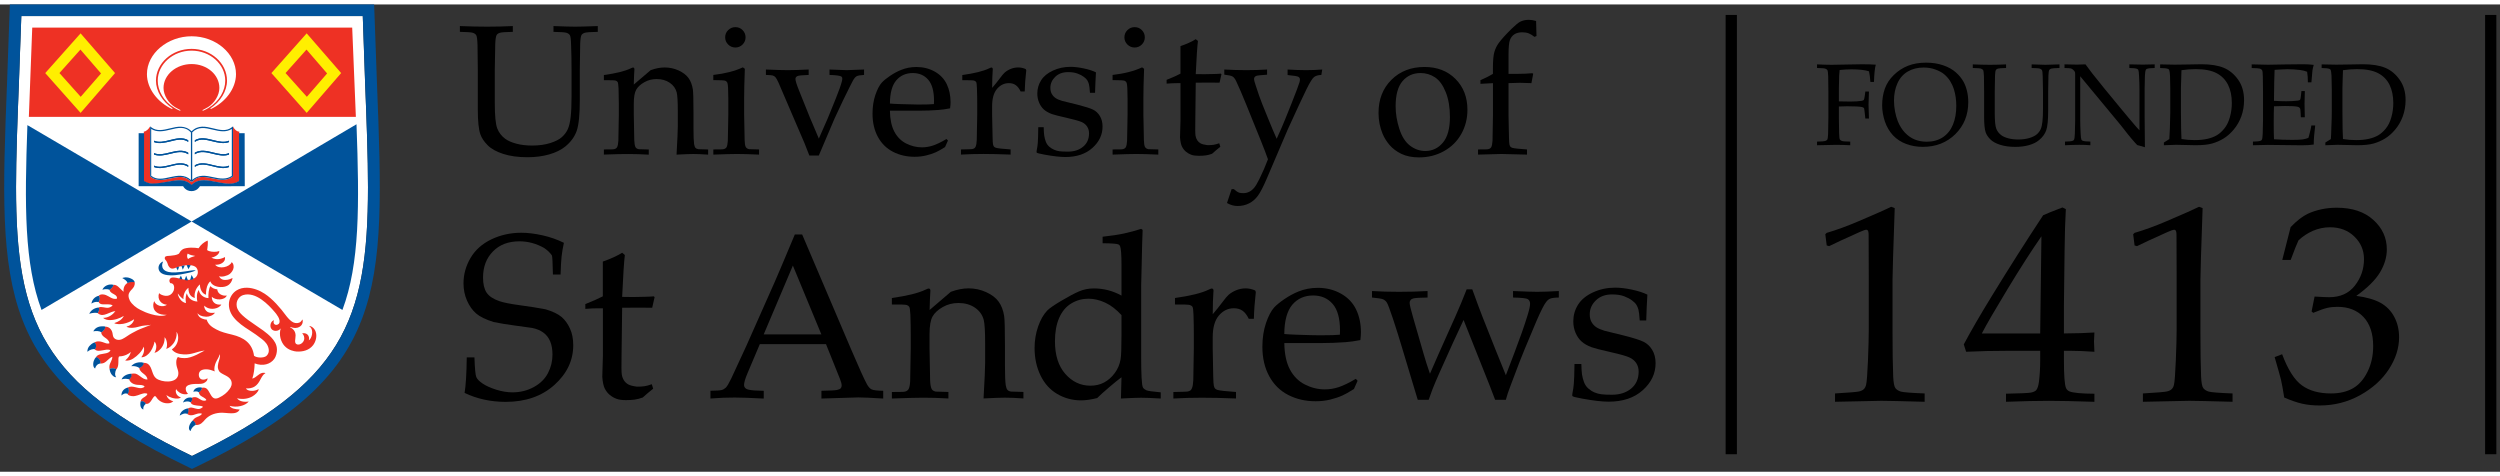 <?xml version="1.0" encoding="UTF-8" standalone="no"?>
<svg width="105px" height="20px" viewBox="0 0 107 20" version="1.1" xmlns="http://www.w3.org/2000/svg" xmlns:xlink="http://www.w3.org/1999/xlink" xmlns:sketch="http://www.bohemiancoding.com/sketch/ns">
    <rect x="0" y="0" width="107" height="20" fill="#333333" stroke="none"/>
    <title>logo-foundation</title>
    <description>Created with Sketch (http://www.bohemiancoding.com/sketch)</description>
    <defs></defs>
    <g id="Page-1" stroke="none" stroke-width="1" fill="none" fill-rule="evenodd" sketch:type="MSPage">
        <g id="logo-foundation" sketch:type="MSLayerGroup">
            <g id="Group" transform="translate(20, 10)" fill="#000000" sketch:type="MSShapeGroup">
                <path d="M-0.116,6.626 C-0.063,6.313 -0.032,5.806 -0.023,5.105 L0.306,5.105 C0.322,5.581 0.349,5.863 0.386,5.949 C0.424,6.037 0.514,6.129 0.657,6.226 C0.802,6.324 0.994,6.41 1.235,6.487 C1.478,6.564 1.712,6.602 1.936,6.602 C2.266,6.602 2.57,6.527 2.848,6.375 C3.125,6.223 3.327,6.023 3.455,5.775 C3.583,5.528 3.646,5.265 3.646,4.984 C3.646,4.771 3.615,4.583 3.55,4.426 C3.486,4.27 3.39,4.144 3.259,4.047 C3.129,3.951 2.967,3.883 2.775,3.845 C2.654,3.826 2.414,3.791 2.051,3.745 C1.689,3.697 1.381,3.646 1.126,3.592 C0.786,3.486 0.537,3.364 0.377,3.225 C0.217,3.085 0.087,2.901 -0.013,2.673 C-0.113,2.444 -0.162,2.199 -0.162,1.935 C-0.162,1.551 -0.06,1.189 0.14,0.848 C0.34,0.508 0.637,0.243 1.03,0.054 C1.424,-0.134 1.85,-0.229 2.31,-0.229 C2.587,-0.229 2.889,-0.192 3.218,-0.119 C3.545,-0.046 3.852,0.062 4.135,0.202 C4.089,0.408 4.057,0.6 4.037,0.777 C4.018,0.954 4.003,1.216 3.992,1.561 L3.665,1.561 C3.655,1.059 3.641,0.786 3.621,0.74 C3.539,0.622 3.428,0.516 3.287,0.422 C2.951,0.233 2.599,0.138 2.233,0.138 C1.759,0.138 1.38,0.281 1.099,0.57 C0.816,0.858 0.674,1.231 0.674,1.69 C0.674,1.966 0.725,2.181 0.826,2.333 C0.927,2.485 1.108,2.606 1.369,2.697 C1.549,2.76 1.843,2.818 2.25,2.873 C2.657,2.928 3.025,2.985 3.351,3.048 C3.659,3.14 3.884,3.248 4.032,3.373 C4.18,3.499 4.3,3.664 4.393,3.868 C4.488,4.071 4.535,4.311 4.535,4.585 C4.535,5.235 4.265,5.802 3.727,6.286 C3.189,6.768 2.492,7.01 1.637,7.01 C0.996,7.008 0.41,6.879 -0.116,6.626 L-0.116,6.626 Z" id="Shape"></path>
                <path d="M5.052,3.03 L5.052,2.824 C5.365,2.699 5.615,2.589 5.801,2.492 L5.801,1.004 C6.14,0.886 6.415,0.761 6.628,0.627 L6.744,0.725 C6.709,0.996 6.67,1.593 6.628,2.516 C6.889,2.52 7.045,2.522 7.097,2.522 C7.126,2.522 7.295,2.518 7.602,2.512 C7.771,2.508 7.898,2.502 7.983,2.493 L8.017,2.526 L7.914,2.981 C7.709,2.978 7.52,2.977 7.347,2.977 C7.174,2.977 6.934,2.978 6.628,2.981 L6.603,4.973 C6.593,5.458 6.597,5.749 6.613,5.844 C6.63,5.939 6.661,6.02 6.706,6.09 C6.752,6.161 6.81,6.217 6.884,6.259 C6.958,6.303 7.082,6.334 7.257,6.358 C7.391,6.358 7.498,6.353 7.582,6.34 C7.664,6.328 7.77,6.301 7.897,6.254 L7.956,6.445 C7.802,6.565 7.654,6.692 7.511,6.822 C7.387,6.868 7.272,6.897 7.163,6.913 C7.056,6.928 6.932,6.935 6.792,6.935 C6.619,6.935 6.482,6.916 6.379,6.875 C6.277,6.837 6.183,6.783 6.098,6.712 C6.014,6.642 5.943,6.553 5.887,6.445 C5.831,6.338 5.794,6.168 5.778,5.936 C5.782,5.714 5.788,5.47 5.799,5.207 C5.802,5.155 5.804,5.099 5.804,5.037 L5.804,3.005 L5.6,3.005 C5.437,3.004 5.255,3.013 5.052,3.03 L5.052,3.03 Z" id="Shape"></path>
                <path d="M10.407,6.866 L10.407,6.534 C10.666,6.53 10.826,6.52 10.889,6.502 C10.954,6.484 11.012,6.45 11.066,6.399 C11.12,6.347 11.198,6.216 11.299,6.005 C11.358,5.884 11.57,5.427 11.936,4.63 L13.161,1.87 C13.295,1.567 13.581,0.89 14.019,-0.156 L14.332,-0.156 L16.424,4.752 C16.765,5.548 16.99,6.048 17.102,6.249 C17.164,6.364 17.231,6.439 17.305,6.475 C17.377,6.511 17.544,6.531 17.802,6.535 L17.802,6.867 C17.292,6.836 16.936,6.819 16.734,6.819 L15.157,6.867 L15.157,6.535 C15.522,6.528 15.744,6.517 15.823,6.5 C15.9,6.484 15.953,6.46 15.981,6.429 C16.009,6.399 16.023,6.361 16.023,6.314 C16.023,6.243 16.001,6.15 15.955,6.038 L15.353,4.539 L12.52,4.539 L11.988,5.796 C11.893,6.022 11.845,6.186 11.845,6.292 C11.845,6.336 11.859,6.374 11.885,6.403 C11.92,6.447 11.976,6.474 12.051,6.49 C12.172,6.518 12.384,6.532 12.688,6.536 L12.688,6.868 C12.136,6.839 11.723,6.824 11.449,6.824 C11.13,6.822 10.784,6.836 10.407,6.866 L10.407,6.866 Z M12.687,4.121 L15.154,4.121 L13.935,1.176 L12.687,4.121 L12.687,4.121 Z" id="Shape"></path>
                <path d="M18.173,6.866 L18.173,6.587 L18.641,6.582 C18.71,6.579 18.763,6.567 18.801,6.546 C18.838,6.524 18.867,6.498 18.887,6.466 C18.923,6.4 18.947,6.285 18.955,6.118 C18.955,6.076 18.964,5.606 18.98,4.713 L18.98,4.13 C18.98,3.868 18.975,3.589 18.965,3.288 C18.954,3.096 18.94,2.981 18.918,2.945 C18.897,2.91 18.86,2.882 18.809,2.864 C18.756,2.846 18.544,2.839 18.172,2.842 L18.172,2.564 C18.831,2.472 19.312,2.353 19.615,2.206 C19.68,2.175 19.724,2.157 19.747,2.157 C19.77,2.157 19.789,2.167 19.802,2.182 C19.815,2.198 19.821,2.221 19.821,2.255 C19.821,2.278 19.82,2.304 19.816,2.333 C19.807,2.45 19.797,2.697 19.787,3.077 L20.697,2.298 C20.965,2.201 21.218,2.151 21.457,2.151 C21.721,2.151 21.971,2.205 22.208,2.313 C22.444,2.42 22.622,2.556 22.741,2.719 C22.86,2.882 22.938,3.087 22.978,3.335 C23,3.481 23.012,3.891 23.012,4.564 L23.012,5.429 C23.012,5.855 23.023,6.143 23.046,6.296 C23.062,6.394 23.087,6.461 23.122,6.499 C23.156,6.536 23.209,6.561 23.281,6.569 L23.803,6.584 L23.803,6.863 C23.484,6.839 23.218,6.83 23.006,6.83 C22.822,6.83 22.521,6.84 22.096,6.863 C22.142,6.056 22.164,5.548 22.164,5.337 L22.164,4.515 C22.164,4.002 22.144,3.666 22.105,3.507 C22.049,3.288 21.923,3.113 21.728,2.978 C21.532,2.844 21.296,2.778 21.018,2.778 C20.774,2.778 20.55,2.836 20.348,2.952 C20.146,3.067 20.001,3.202 19.915,3.352 C19.828,3.504 19.784,3.759 19.784,4.117 L19.784,4.711 C19.801,5.56 19.809,6.018 19.809,6.087 C19.815,6.248 19.835,6.37 19.868,6.443 C19.881,6.472 19.9,6.498 19.927,6.519 C19.953,6.54 19.994,6.557 20.049,6.57 C20.07,6.573 20.249,6.578 20.592,6.585 L20.592,6.864 C20.194,6.84 19.833,6.831 19.51,6.831 C19.24,6.833 18.794,6.842 18.173,6.866 L18.173,6.866 Z" id="Shape"></path>
                <path d="M27.192,0.22 L27.192,-0.059 C27.554,-0.098 27.86,-0.144 28.11,-0.198 C28.359,-0.252 28.603,-0.318 28.842,-0.396 L28.905,-0.352 C28.892,-0.075 28.877,0.461 28.861,1.254 L28.842,2.037 L28.842,5.1 C28.842,5.431 28.847,5.72 28.859,5.964 C28.871,6.205 28.891,6.352 28.921,6.399 C28.95,6.446 28.999,6.484 29.067,6.514 C29.135,6.543 29.339,6.572 29.679,6.601 L29.679,6.866 C29.281,6.842 29,6.833 28.837,6.833 C28.696,6.833 28.409,6.843 27.976,6.866 C27.986,6.641 27.993,6.338 28,5.957 C27.869,6.052 27.693,6.194 27.474,6.382 C27.253,6.57 27.081,6.726 26.958,6.847 C26.696,6.913 26.467,6.945 26.268,6.945 C25.9,6.945 25.56,6.853 25.25,6.672 C24.939,6.489 24.701,6.225 24.533,5.876 C24.365,5.528 24.28,5.139 24.28,4.705 C24.28,4.378 24.332,4.069 24.434,3.777 C24.538,3.485 24.667,3.26 24.824,3.099 C24.912,3.007 25.112,2.868 25.426,2.682 C25.739,2.496 25.992,2.362 26.187,2.279 C26.381,2.196 26.592,2.154 26.821,2.154 C27.026,2.154 27.228,2.18 27.425,2.23 C27.622,2.281 27.814,2.358 28,2.462 L28,1.175 C28,0.722 27.98,0.446 27.941,0.349 C27.927,0.313 27.903,0.286 27.868,0.27 C27.802,0.24 27.577,0.224 27.192,0.22 L27.192,0.22 Z M28,3.297 C27.777,3.053 27.546,2.875 27.302,2.762 C27.06,2.65 26.821,2.594 26.585,2.594 C26.318,2.594 26.071,2.662 25.847,2.8 C25.622,2.936 25.451,3.143 25.331,3.419 C25.211,3.696 25.152,4.028 25.152,4.416 C25.152,5.013 25.3,5.477 25.596,5.814 C25.893,6.149 26.25,6.317 26.667,6.317 C26.886,6.317 27.082,6.272 27.254,6.18 C27.428,6.088 27.579,5.955 27.71,5.779 C27.84,5.603 27.924,5.408 27.96,5.192 C27.987,5.05 28,4.697 28,4.132 L28,3.297 L28,3.297 Z" id="Shape"></path>
                <path d="M30.22,6.866 L30.22,6.587 C30.592,6.58 30.792,6.574 30.821,6.568 C30.878,6.558 30.919,6.543 30.947,6.522 C30.975,6.501 30.997,6.471 31.013,6.43 C31.046,6.357 31.066,6.238 31.073,6.079 C31.089,5.207 31.096,4.752 31.096,4.713 L31.096,4.13 C31.096,3.868 31.092,3.589 31.082,3.288 C31.075,3.096 31.061,2.981 31.04,2.945 C31.019,2.91 30.981,2.882 30.928,2.864 C30.874,2.846 30.66,2.839 30.289,2.842 L30.289,2.564 C30.948,2.472 31.43,2.353 31.732,2.206 C31.797,2.175 31.841,2.157 31.865,2.157 C31.887,2.157 31.905,2.167 31.919,2.182 C31.932,2.198 31.939,2.221 31.939,2.255 C31.939,2.278 31.937,2.304 31.933,2.333 C31.917,2.531 31.908,2.84 31.905,3.258 C32.051,3.088 32.187,2.92 32.31,2.754 C32.434,2.587 32.524,2.481 32.58,2.431 C32.678,2.346 32.791,2.279 32.918,2.228 C33.045,2.178 33.177,2.152 33.314,2.152 C33.452,2.152 33.587,2.182 33.721,2.241 L33.749,2.308 C33.7,2.743 33.673,3.124 33.666,3.454 L33.446,3.454 C33.371,3.297 33.284,3.182 33.184,3.111 C33.084,3.04 32.959,3.003 32.81,3.003 C32.558,3.003 32.345,3.107 32.168,3.314 C31.992,3.52 31.904,3.832 31.904,4.246 L31.904,4.75 C31.904,4.966 31.912,5.358 31.927,5.93 C31.931,6.133 31.94,6.261 31.952,6.317 C31.965,6.373 31.981,6.413 32.003,6.437 C32.024,6.461 32.06,6.482 32.108,6.498 C32.206,6.527 32.47,6.557 32.901,6.586 L32.901,6.865 C32.327,6.841 31.837,6.832 31.433,6.832 C31.016,6.833 30.612,6.842 30.22,6.866 L30.22,6.866 Z" id="Shape"></path>
                <path d="M38.105,6.106 L37.949,6.459 C37.724,6.601 37.559,6.692 37.455,6.737 C37.302,6.806 37.126,6.864 36.93,6.913 C36.732,6.961 36.524,6.983 36.306,6.983 C35.874,6.983 35.485,6.893 35.136,6.714 C34.786,6.534 34.515,6.266 34.321,5.908 C34.128,5.552 34.03,5.133 34.03,4.652 C34.03,4.277 34.082,3.94 34.184,3.637 C34.288,3.334 34.404,3.114 34.534,2.969 C34.63,2.865 34.776,2.745 34.974,2.61 C35.173,2.475 35.37,2.368 35.566,2.289 C35.825,2.183 36.103,2.129 36.404,2.129 C36.769,2.129 37.099,2.212 37.394,2.378 C37.69,2.544 37.906,2.772 38.043,3.059 C38.18,3.346 38.248,3.669 38.248,4.032 C38.248,4.124 38.239,4.236 38.224,4.365 C37.99,4.412 37.779,4.439 37.594,4.454 C37.241,4.479 36.89,4.493 36.538,4.493 L34.969,4.493 C34.976,4.96 35.057,5.34 35.211,5.628 C35.366,5.917 35.58,6.131 35.853,6.268 C36.125,6.406 36.409,6.475 36.702,6.475 C36.901,6.475 37.099,6.444 37.297,6.379 C37.494,6.313 37.738,6.196 38.029,6.023 L38.105,6.106 L38.105,6.106 Z M34.968,4.105 C35.06,4.115 35.233,4.125 35.488,4.135 C35.974,4.152 36.308,4.16 36.491,4.16 C36.925,4.16 37.211,4.151 37.347,4.135 C37.35,4.058 37.352,3.996 37.352,3.953 C37.352,3.438 37.248,3.059 37.039,2.819 C36.829,2.577 36.551,2.456 36.201,2.456 C35.833,2.456 35.536,2.588 35.31,2.852 C35.087,3.118 34.972,3.536 34.968,4.105 L34.968,4.105 Z" id="Shape"></path>
                <path d="M40.679,6.92 L40.473,6.238 L40.018,4.725 C39.888,4.286 39.755,3.864 39.62,3.456 C39.485,3.048 39.395,2.812 39.351,2.75 C39.307,2.688 39.253,2.644 39.19,2.617 C39.127,2.592 38.97,2.567 38.722,2.544 L38.722,2.266 C39.081,2.288 39.467,2.299 39.877,2.299 C40.315,2.299 40.722,2.288 41.1,2.266 L41.1,2.544 C40.797,2.547 40.6,2.56 40.508,2.578 C40.446,2.592 40.402,2.615 40.374,2.649 C40.347,2.684 40.332,2.724 40.332,2.769 C40.332,2.844 40.379,3.045 40.474,3.373 L40.929,4.949 C41.004,5.214 41.095,5.499 41.202,5.806 L41.574,4.954 L42.294,3.345 C42.464,2.965 42.624,2.579 42.774,2.192 L43.013,2.192 C43.229,2.788 43.375,3.182 43.453,3.375 L44.016,4.794 C44.208,5.27 44.353,5.628 44.451,5.869 L44.818,4.905 C45.055,4.284 45.241,3.757 45.375,3.318 C45.45,3.08 45.487,2.912 45.487,2.814 C45.487,2.722 45.456,2.656 45.392,2.615 C45.329,2.574 45.117,2.551 44.758,2.544 L44.758,2.266 C45.254,2.288 45.597,2.299 45.786,2.299 C46.015,2.299 46.325,2.288 46.718,2.266 L46.718,2.544 C46.529,2.547 46.402,2.565 46.336,2.596 C46.271,2.627 46.213,2.679 46.164,2.75 C46.079,2.86 45.947,3.122 45.768,3.533 L45.254,4.758 L45.034,5.307 C44.992,5.415 44.866,5.746 44.657,6.302 C44.565,6.536 44.497,6.742 44.451,6.92 L43.991,6.92 L43.757,6.308 L42.641,3.504 L42.171,4.516 L41.618,5.745 C41.491,6.029 41.388,6.27 41.31,6.471 L41.148,6.921 L40.679,6.921 L40.679,6.92 Z" id="Shape"></path>
                <path d="M47.388,5.388 L47.682,5.388 C47.685,5.577 47.695,5.727 47.71,5.839 C47.728,5.948 47.755,6.058 47.795,6.163 C47.834,6.268 47.894,6.359 47.976,6.433 C48.058,6.505 48.147,6.563 48.244,6.605 C48.34,6.644 48.438,6.672 48.538,6.684 C48.638,6.699 48.789,6.704 48.992,6.704 C49.325,6.704 49.598,6.617 49.813,6.441 C50.026,6.264 50.134,6.023 50.134,5.714 C50.134,5.578 50.1,5.457 50.033,5.353 C49.965,5.251 49.869,5.168 49.743,5.11 C49.617,5.05 49.347,4.973 48.931,4.88 C48.516,4.786 48.248,4.717 48.127,4.673 C47.944,4.606 47.799,4.523 47.69,4.424 C47.583,4.327 47.497,4.202 47.433,4.053 C47.369,3.904 47.337,3.739 47.337,3.563 C47.337,3.305 47.404,3.069 47.54,2.851 C47.676,2.635 47.889,2.458 48.18,2.324 C48.471,2.188 48.788,2.121 49.13,2.121 C49.337,2.121 49.575,2.148 49.847,2.206 C50.118,2.264 50.338,2.335 50.508,2.42 C50.486,2.781 50.469,3.149 50.459,3.526 L50.18,3.526 C50.164,3.288 50.145,3.13 50.124,3.056 C50.103,2.981 50.073,2.914 50.038,2.855 C50.002,2.796 49.939,2.734 49.851,2.667 C49.762,2.601 49.649,2.541 49.51,2.488 C49.371,2.436 49.199,2.411 48.997,2.411 C48.709,2.411 48.477,2.496 48.304,2.665 C48.128,2.834 48.041,3.034 48.041,3.262 C48.041,3.389 48.066,3.498 48.116,3.59 C48.167,3.681 48.235,3.756 48.32,3.813 C48.405,3.87 48.524,3.921 48.677,3.967 L49.491,4.167 C49.902,4.271 50.185,4.36 50.341,4.436 C50.496,4.512 50.621,4.628 50.716,4.787 C50.811,4.945 50.859,5.136 50.859,5.356 C50.859,5.796 50.677,6.181 50.312,6.508 C49.948,6.837 49.46,7.001 48.849,7.001 C48.569,7.001 48.195,6.957 47.727,6.872 C47.469,6.824 47.331,6.79 47.311,6.77 C47.297,6.76 47.291,6.744 47.291,6.721 C47.291,6.698 47.294,6.67 47.301,6.638 C47.33,6.497 47.35,6.361 47.36,6.227 C47.374,6.091 47.381,5.812 47.388,5.388 L47.388,5.388 Z" id="Shape"></path>
            </g>
            <g id="Group" transform="translate(74, 0)" fill="#000000" sketch:type="MSShapeGroup">
                <path d="M-0.143,19.251 L-0.143,0.449 L0.339,0.449 L0.339,19.251 L-0.17,19.251 L-0.143,19.251 Z" id="Shape"></path>
                <path d="M32.362,19.251 L32.362,0.449 L32.844,0.449 L32.844,19.251 L32.334,19.251 L32.362,19.251 Z" id="Shape"></path>
                <path d="M3.769,2.72 L3.769,2.565 C4.016,2.576 4.225,2.583 4.398,2.583 C4.519,2.583 4.738,2.579 5.053,2.571 C5.368,2.564 5.581,2.56 5.691,2.56 C5.81,2.56 5.919,2.561 6.017,2.564 C6.115,2.566 6.204,2.571 6.284,2.578 C6.243,2.715 6.218,2.962 6.206,3.315 L6.053,3.315 C6.038,3.119 6.019,2.967 5.993,2.862 C5.908,2.834 5.802,2.811 5.679,2.799 C5.554,2.784 5.41,2.777 5.246,2.777 C5.082,2.777 4.912,2.787 4.736,2.806 C4.726,2.894 4.72,2.976 4.716,3.052 C4.715,3.095 4.711,3.282 4.704,3.609 L4.704,4.148 C4.887,4.153 5.047,4.156 5.186,4.156 C5.392,4.156 5.557,4.145 5.68,4.125 C5.728,4.116 5.758,4.102 5.772,4.085 C5.786,4.066 5.8,3.997 5.817,3.879 L5.836,3.728 L5.991,3.728 L5.973,4.285 L5.991,4.882 L5.836,4.882 L5.82,4.727 C5.802,4.548 5.789,4.454 5.782,4.441 C5.768,4.419 5.737,4.401 5.688,4.39 C5.595,4.369 5.386,4.358 5.059,4.358 C4.945,4.358 4.826,4.362 4.704,4.368 L4.704,4.86 C4.704,5.081 4.707,5.296 4.714,5.506 C4.718,5.659 4.729,5.752 4.746,5.78 C4.766,5.809 4.796,5.831 4.839,5.844 C4.88,5.859 4.998,5.868 5.19,5.87 L5.19,6.026 C4.983,6.014 4.777,6.009 4.573,6.009 C4.389,6.009 4.122,6.015 3.769,6.026 L3.769,5.87 C3.959,5.867 4.076,5.858 4.119,5.844 C4.16,5.83 4.189,5.811 4.207,5.787 C4.226,5.755 4.236,5.676 4.242,5.551 C4.244,5.518 4.248,5.286 4.255,4.859 L4.255,3.732 C4.255,3.51 4.252,3.294 4.247,3.083 C4.242,2.93 4.229,2.839 4.212,2.81 C4.193,2.783 4.163,2.761 4.121,2.747 C4.08,2.732 3.962,2.724 3.769,2.72" id="Shape"></path>
                <path d="M6.556,4.318 C6.556,4.06 6.594,3.824 6.671,3.606 C6.748,3.387 6.877,3.192 7.056,3.019 C7.234,2.844 7.437,2.713 7.662,2.624 C7.888,2.535 8.146,2.491 8.436,2.491 C8.706,2.491 8.949,2.529 9.167,2.604 C9.388,2.679 9.566,2.78 9.707,2.904 C9.848,3.028 9.959,3.164 10.04,3.312 C10.102,3.422 10.15,3.552 10.187,3.703 C10.223,3.851 10.242,4.012 10.242,4.182 C10.242,4.73 10.057,5.184 9.691,5.549 C9.321,5.913 8.858,6.095 8.296,6.095 C8.041,6.095 7.804,6.053 7.582,5.97 C7.361,5.888 7.174,5.765 7.02,5.601 C6.869,5.438 6.752,5.24 6.672,5.007 C6.596,4.775 6.556,4.544 6.556,4.318 M7.063,4.115 C7.063,4.269 7.078,4.426 7.109,4.586 C7.14,4.745 7.18,4.882 7.226,4.998 C7.304,5.192 7.407,5.356 7.533,5.489 C7.659,5.621 7.799,5.718 7.954,5.781 C8.108,5.844 8.282,5.875 8.47,5.875 C8.732,5.875 8.96,5.811 9.153,5.685 C9.346,5.557 9.49,5.377 9.586,5.145 C9.681,4.914 9.729,4.647 9.729,4.344 C9.729,4.086 9.696,3.849 9.627,3.631 C9.584,3.497 9.527,3.376 9.459,3.268 C9.389,3.161 9.304,3.067 9.208,2.986 C9.111,2.906 8.986,2.839 8.832,2.784 C8.676,2.726 8.509,2.7 8.33,2.7 C8.073,2.7 7.846,2.757 7.651,2.872 C7.456,2.987 7.309,3.154 7.211,3.373 C7.113,3.591 7.063,3.838 7.063,4.115" id="Shape"></path>
                <path d="M10.435,2.72 L10.435,2.565 C10.699,2.576 10.946,2.583 11.172,2.583 C11.402,2.583 11.633,2.576 11.86,2.565 L11.86,2.72 C11.671,2.724 11.552,2.732 11.511,2.746 C11.468,2.76 11.441,2.778 11.426,2.803 C11.405,2.835 11.392,2.914 11.387,3.039 C11.384,3.072 11.38,3.303 11.375,3.731 L11.375,4.631 C11.375,4.98 11.397,5.21 11.442,5.321 C11.486,5.432 11.558,5.524 11.655,5.596 C11.73,5.652 11.831,5.697 11.958,5.73 C12.084,5.763 12.225,5.78 12.382,5.78 C12.564,5.78 12.725,5.757 12.867,5.714 C13.008,5.669 13.114,5.614 13.184,5.551 C13.255,5.486 13.308,5.414 13.343,5.335 C13.378,5.255 13.401,5.147 13.417,5.008 C13.432,4.867 13.44,4.693 13.44,4.481 L13.44,3.731 C13.44,3.509 13.436,3.293 13.428,3.082 C13.424,2.929 13.414,2.838 13.395,2.809 C13.377,2.782 13.347,2.76 13.305,2.746 C13.263,2.731 13.146,2.724 12.954,2.72 L12.954,2.565 C13.223,2.576 13.418,2.583 13.542,2.583 C13.653,2.583 13.855,2.576 14.146,2.565 L14.146,2.72 C13.955,2.724 13.836,2.732 13.795,2.746 C13.754,2.76 13.726,2.778 13.709,2.803 C13.689,2.836 13.678,2.914 13.673,3.039 C13.67,3.072 13.667,3.303 13.662,3.731 L13.662,4.545 C13.662,4.946 13.634,5.228 13.579,5.386 C13.521,5.546 13.42,5.686 13.27,5.807 C13.161,5.9 13.018,5.97 12.841,6.021 C12.665,6.071 12.469,6.096 12.254,6.096 C12.005,6.096 11.787,6.066 11.604,6.006 C11.42,5.947 11.281,5.87 11.185,5.773 C11.09,5.677 11.024,5.578 10.988,5.478 C10.942,5.344 10.92,5.121 10.92,4.808 L10.92,3.732 C10.92,3.51 10.917,3.295 10.913,3.083 C10.907,2.93 10.895,2.839 10.879,2.81 C10.859,2.783 10.828,2.761 10.787,2.747 C10.746,2.732 10.628,2.724 10.435,2.72" id="Shape"></path>
                <path d="M14.382,6.026 L14.382,5.87 C14.554,5.869 14.666,5.855 14.721,5.831 C14.743,5.821 14.76,5.807 14.77,5.785 C14.787,5.753 14.797,5.668 14.804,5.53 C14.812,5.315 14.817,5.131 14.817,4.974 L14.817,2.994 C14.817,2.939 14.813,2.905 14.806,2.889 C14.793,2.86 14.764,2.826 14.719,2.786 C14.69,2.76 14.656,2.742 14.618,2.736 C14.579,2.728 14.494,2.723 14.361,2.721 L14.361,2.564 C14.644,2.571 14.82,2.575 14.892,2.575 C15.014,2.575 15.136,2.571 15.258,2.564 C15.394,2.745 15.494,2.878 15.557,2.962 L16.055,3.583 L16.783,4.467 C17.014,4.749 17.203,4.971 17.343,5.134 C17.432,5.24 17.507,5.325 17.569,5.386 L17.569,3.612 C17.569,3.454 17.564,3.267 17.551,3.053 C17.545,2.918 17.535,2.835 17.519,2.802 C17.508,2.782 17.492,2.767 17.468,2.757 C17.416,2.734 17.303,2.722 17.136,2.72 L17.136,2.564 C17.326,2.571 17.52,2.575 17.717,2.575 C17.903,2.575 18.071,2.571 18.221,2.564 L18.221,2.72 C18.051,2.722 17.94,2.735 17.886,2.757 C17.862,2.767 17.847,2.783 17.836,2.806 C17.821,2.836 17.809,2.922 17.802,3.061 C17.794,3.275 17.79,3.46 17.79,3.614 L17.79,4.785 C17.79,5.021 17.794,5.464 17.802,6.111 L17.551,6.038 L17.493,6.026 C17.483,6.023 17.473,6.017 17.466,6.01 C17.455,6.002 17.423,5.97 17.374,5.912 C17.238,5.758 17.14,5.64 17.077,5.561 L16.762,5.16 L15.033,3.073 L15.033,4.963 C15.033,5.124 15.04,5.314 15.052,5.531 C15.058,5.668 15.069,5.752 15.083,5.783 C15.094,5.805 15.111,5.822 15.134,5.832 C15.188,5.854 15.299,5.868 15.468,5.869 L15.468,6.025 C15.325,6.013 15.167,6.008 14.995,6.008 C14.807,6.008 14.603,6.014 14.382,6.026" id="Shape"></path>
                <path d="M18.614,6.026 L18.614,5.909 C18.706,5.855 18.784,5.806 18.847,5.762 C18.857,5.652 18.865,5.497 18.871,5.302 C18.882,4.968 18.888,4.737 18.888,4.607 L18.888,3.614 C18.888,3.455 18.884,3.268 18.877,3.055 C18.87,2.92 18.857,2.837 18.841,2.804 C18.831,2.782 18.813,2.768 18.791,2.758 C18.735,2.735 18.624,2.723 18.454,2.721 L18.454,2.565 C18.69,2.573 18.9,2.577 19.083,2.577 C19.222,2.577 19.414,2.574 19.655,2.569 C19.896,2.563 20.084,2.559 20.217,2.559 C20.613,2.559 20.935,2.611 21.178,2.712 C21.42,2.813 21.624,2.983 21.794,3.222 C21.962,3.461 22.046,3.751 22.046,4.096 C22.046,4.343 22.006,4.574 21.929,4.79 C21.849,5.007 21.739,5.195 21.602,5.356 C21.467,5.518 21.322,5.645 21.166,5.74 C21.01,5.834 20.846,5.905 20.675,5.953 C20.503,6.001 20.268,6.025 19.968,6.025 C19.869,6.025 19.737,6.022 19.568,6.016 C19.347,6.01 19.203,6.007 19.133,6.007 C19.036,6.008 18.861,6.014 18.614,6.026 M19.367,5.76 C19.546,5.79 19.733,5.806 19.932,5.806 C20.136,5.806 20.316,5.788 20.474,5.752 C20.63,5.717 20.765,5.666 20.875,5.601 C20.986,5.537 21.093,5.441 21.198,5.315 C21.302,5.188 21.383,5.026 21.438,4.828 C21.494,4.631 21.522,4.428 21.522,4.217 C21.522,3.914 21.468,3.655 21.36,3.439 C21.251,3.222 21.089,3.056 20.871,2.942 C20.654,2.826 20.354,2.768 19.974,2.768 C19.776,2.768 19.573,2.784 19.367,2.814 C19.361,2.894 19.357,3.035 19.354,3.238 L19.344,3.591 L19.344,4.563 L19.352,5.318 C19.353,5.432 19.357,5.579 19.367,5.76" id="Shape"></path>
                <path d="M22.426,6.026 L22.426,5.87 C22.595,5.869 22.707,5.855 22.761,5.831 C22.784,5.821 22.8,5.807 22.809,5.785 C22.828,5.753 22.837,5.668 22.844,5.529 C22.853,5.315 22.857,5.13 22.857,4.974 L22.857,3.731 C22.857,3.51 22.855,3.293 22.849,3.084 C22.847,2.93 22.835,2.839 22.816,2.811 C22.798,2.782 22.768,2.761 22.725,2.747 C22.684,2.733 22.568,2.725 22.372,2.722 L22.372,2.564 L23.068,2.58 L23.803,2.567 C24.156,2.562 24.41,2.559 24.571,2.559 C24.731,2.559 24.884,2.568 25.028,2.586 C25.001,2.679 24.982,2.759 24.972,2.827 C24.97,2.842 24.956,3.011 24.929,3.334 L24.777,3.334 C24.779,3.169 24.766,3.018 24.745,2.882 C24.656,2.844 24.556,2.819 24.449,2.806 C24.267,2.784 24.087,2.771 23.903,2.771 C23.863,2.771 23.777,2.776 23.642,2.782 C23.509,2.788 23.411,2.795 23.353,2.799 C23.347,2.98 23.342,3.148 23.337,3.304 L23.326,4.125 C23.517,4.137 23.694,4.143 23.85,4.143 C24.043,4.143 24.21,4.133 24.345,4.116 C24.4,4.11 24.431,4.097 24.446,4.077 C24.461,4.057 24.473,3.99 24.483,3.877 L24.501,3.707 L24.646,3.707 L24.646,3.753 L24.634,4.26 L24.646,4.828 L24.476,4.828 L24.468,4.662 C24.466,4.542 24.454,4.467 24.436,4.438 C24.416,4.409 24.383,4.387 24.329,4.376 C24.237,4.356 24.059,4.347 23.792,4.347 C23.682,4.347 23.528,4.351 23.327,4.359 C23.319,4.522 23.315,4.763 23.315,5.084 C23.315,5.385 23.319,5.612 23.327,5.769 C23.56,5.787 23.824,5.796 24.115,5.796 C24.319,5.796 24.469,5.789 24.555,5.776 C24.641,5.763 24.723,5.741 24.798,5.711 C24.817,5.66 24.836,5.593 24.856,5.506 C24.893,5.362 24.918,5.253 24.926,5.18 L25.091,5.18 C25.049,5.508 25.028,5.78 25.028,5.996 C24.888,6.017 24.717,6.028 24.516,6.028 L23.062,6.011 C23.042,6.008 22.83,6.014 22.426,6.026" id="Shape"></path>
                <path d="M25.525,6.026 L25.525,5.909 C25.618,5.855 25.695,5.806 25.76,5.762 C25.768,5.652 25.778,5.497 25.781,5.302 C25.797,4.968 25.8,4.737 25.8,4.607 L25.8,3.614 C25.8,3.455 25.797,3.268 25.789,3.055 C25.78,2.92 25.768,2.837 25.754,2.804 C25.742,2.782 25.723,2.768 25.701,2.758 C25.647,2.735 25.534,2.723 25.366,2.721 L25.366,2.565 C25.602,2.573 25.811,2.577 25.995,2.577 C26.134,2.577 26.324,2.574 26.566,2.569 C26.807,2.563 26.996,2.559 27.128,2.559 C27.524,2.559 27.846,2.611 28.09,2.712 C28.331,2.813 28.536,2.983 28.705,3.222 C28.875,3.461 28.959,3.751 28.959,4.096 C28.959,4.343 28.918,4.574 28.839,4.79 C28.759,5.007 28.65,5.195 28.514,5.356 C28.377,5.518 28.234,5.645 28.077,5.74 C27.921,5.834 27.757,5.905 27.587,5.953 C27.415,6.001 27.178,6.025 26.881,6.025 C26.78,6.025 26.648,6.022 26.478,6.016 C26.259,6.01 26.115,6.007 26.047,6.007 C25.947,6.008 25.773,6.014 25.525,6.026 M26.279,5.76 C26.456,5.79 26.644,5.806 26.844,5.806 C27.047,5.806 27.228,5.788 27.384,5.752 C27.542,5.717 27.674,5.666 27.787,5.601 C27.896,5.537 28.006,5.441 28.11,5.315 C28.214,5.188 28.295,5.026 28.349,4.828 C28.407,4.631 28.433,4.428 28.433,4.217 C28.433,3.914 28.378,3.655 28.272,3.439 C28.164,3.222 28.002,3.056 27.784,2.942 C27.565,2.826 27.264,2.768 26.885,2.768 C26.688,2.768 26.485,2.784 26.279,2.814 C26.273,2.894 26.268,3.035 26.265,3.238 L26.256,3.591 L26.256,4.563 L26.263,5.318 C26.263,5.432 26.27,5.579 26.279,5.76" id="Shape"></path>
                <path d="M4.288,10.344 L4.183,10.315 L4.123,9.835 L4.183,9.776 C4.6,9.655 5.053,9.489 5.545,9.279 C6.271,8.97 6.736,8.764 6.942,8.659 L7.094,8.717 C7.031,10.504 7,11.53 7,11.794 L7,13.963 C7,14.829 7.01,15.486 7.029,15.929 C7.041,16.191 7.073,16.356 7.126,16.426 C7.179,16.491 7.257,16.54 7.36,16.57 C7.464,16.6 7.801,16.627 8.375,16.649 L8.375,17.006 C7.388,16.979 6.771,16.964 6.521,16.964 C6.334,16.964 5.672,16.979 4.539,17.006 L4.539,16.649 C5.131,16.614 5.474,16.586 5.564,16.564 C5.657,16.543 5.724,16.511 5.769,16.467 C5.814,16.426 5.846,16.365 5.867,16.286 C5.898,16.164 5.925,15.816 5.949,15.243 C5.972,14.667 5.983,14.231 5.983,13.934 L5.983,11.63 C5.983,10.692 5.981,10.102 5.977,9.863 C5.977,9.759 5.963,9.692 5.936,9.666 C5.92,9.649 5.899,9.642 5.873,9.642 C5.837,9.642 5.748,9.673 5.603,9.736 C4.94,10.033 4.501,10.235 4.288,10.344" id="Shape"></path>
                <path d="M11.857,17.006 L11.857,16.66 C12.466,16.648 12.823,16.633 12.928,16.611 C13.033,16.59 13.107,16.555 13.15,16.508 C13.205,16.441 13.244,16.323 13.267,16.152 C13.302,15.864 13.32,15.564 13.32,15.257 L13.32,14.823 L12.039,14.823 C11.333,14.823 10.704,14.838 10.15,14.865 L10.05,14.549 C10.351,13.983 10.751,13.291 11.255,12.471 C11.988,11.276 12.719,10.126 13.447,9.022 C13.491,9.003 13.596,8.958 13.763,8.887 C14.06,8.77 14.229,8.703 14.272,8.689 L14.418,8.759 C14.391,9.227 14.373,9.803 14.365,10.49 C14.345,11.936 14.336,12.729 14.336,12.871 L14.336,14.081 C14.866,14.077 15.302,14.063 15.641,14.04 C15.628,14.236 15.623,14.366 15.623,14.428 L15.641,14.866 C15.244,14.839 14.908,14.824 14.635,14.824 L14.336,14.824 L14.336,15.217 C14.336,15.871 14.365,16.272 14.424,16.414 C14.448,16.474 14.494,16.522 14.565,16.557 C14.712,16.622 15.072,16.659 15.641,16.661 L15.641,17.007 C14.799,16.98 14.151,16.965 13.7,16.965 C13.213,16.964 12.598,16.979 11.857,17.006 M10.822,14.082 L13.32,14.082 L13.373,9.923 C12.948,10.535 12.468,11.283 11.931,12.169 C11.395,13.054 11.024,13.691 10.822,14.082" id="Shape"></path>
                <path d="M17.464,10.344 L17.36,10.315 L17.3,9.835 L17.36,9.776 C17.777,9.655 18.231,9.489 18.723,9.279 C19.447,8.97 19.913,8.764 20.12,8.659 L20.272,8.717 C20.209,10.504 20.178,11.53 20.178,11.794 L20.178,13.963 C20.178,14.829 20.189,15.486 20.207,15.929 C20.219,16.191 20.249,16.356 20.304,16.426 C20.356,16.491 20.435,16.54 20.537,16.57 C20.64,16.6 20.978,16.627 21.553,16.649 L21.553,17.006 C20.565,16.979 19.948,16.964 19.697,16.964 C19.511,16.964 18.851,16.979 17.716,17.006 L17.716,16.649 C18.309,16.614 18.651,16.586 18.741,16.564 C18.834,16.543 18.901,16.511 18.945,16.467 C18.992,16.426 19.024,16.365 19.044,16.286 C19.074,16.164 19.102,15.816 19.125,15.243 C19.149,14.667 19.16,14.231 19.16,13.934 L19.16,11.63 C19.16,10.692 19.159,10.102 19.154,9.863 C19.154,9.759 19.14,9.692 19.113,9.666 C19.098,9.649 19.076,9.642 19.049,9.642 C19.014,9.642 18.925,9.673 18.779,9.736 C18.117,10.033 17.678,10.235 17.464,10.344" id="Shape"></path>
                <path d="M23.765,16.824 C23.713,16.493 23.666,16.238 23.625,16.058 C23.599,15.946 23.508,15.624 23.355,15.094 L23.675,14.97 C23.92,15.624 24.2,16.07 24.519,16.301 C24.836,16.533 25.253,16.649 25.763,16.649 C26.137,16.649 26.453,16.574 26.71,16.426 C26.964,16.279 27.171,16.044 27.331,15.719 C27.491,15.395 27.572,15.031 27.572,14.624 C27.572,14.082 27.432,13.667 27.156,13.376 C26.881,13.085 26.509,12.942 26.04,12.942 C25.884,12.942 25.739,12.957 25.604,12.988 C25.47,13.019 25.27,13.09 25.005,13.199 L24.936,13.139 L25.064,12.502 C25.377,12.521 25.585,12.53 25.689,12.53 C26.164,12.53 26.532,12.364 26.791,12.031 C27.05,11.697 27.179,11.32 27.179,10.899 C27.179,10.52 27.041,10.199 26.767,9.934 C26.493,9.668 26.145,9.537 25.724,9.537 C25.471,9.537 25.227,9.588 24.994,9.688 C24.762,9.79 24.556,9.925 24.375,10.097 C24.305,10.245 24.193,10.525 24.042,10.934 L23.681,10.934 L24.039,9.53 C24.301,9.258 24.546,9.066 24.777,8.957 C25.155,8.785 25.567,8.7 26.014,8.7 C26.675,8.7 27.197,8.873 27.58,9.222 C27.964,9.568 28.156,9.989 28.156,10.484 C28.156,10.82 28.055,11.15 27.859,11.476 C27.661,11.8 27.325,12.132 26.85,12.473 C27.29,12.531 27.637,12.632 27.892,12.773 C28.146,12.917 28.341,13.118 28.477,13.377 C28.614,13.637 28.681,13.927 28.681,14.245 C28.681,14.71 28.535,15.166 28.244,15.613 C27.951,16.062 27.54,16.432 27.008,16.726 C26.478,17.018 25.904,17.164 25.283,17.164 C25.011,17.164 24.762,17.14 24.534,17.088 C24.311,17.037 24.055,16.95 23.765,16.824" id="Shape"></path>
            </g>
            <g id="Group" transform="translate(20, 1)" fill="#000000" sketch:type="MSShapeGroup">
                <path d="M-0.317,0.173 L-0.317,-0.075 C0.104,-0.058 0.495,-0.049 0.857,-0.049 C1.223,-0.049 1.588,-0.058 1.949,-0.075 L1.949,0.173 C1.646,0.178 1.462,0.192 1.394,0.213 C1.328,0.234 1.283,0.266 1.259,0.304 C1.226,0.356 1.205,0.482 1.197,0.68 C1.194,0.731 1.187,1.098 1.177,1.779 L1.177,3.212 C1.177,3.768 1.213,4.133 1.284,4.31 C1.354,4.487 1.467,4.633 1.622,4.749 C1.741,4.837 1.901,4.906 2.103,4.96 C2.304,5.013 2.53,5.039 2.777,5.039 C3.067,5.039 3.324,5.004 3.548,4.933 C3.772,4.862 3.941,4.776 4.054,4.673 C4.165,4.571 4.25,4.457 4.305,4.331 C4.361,4.204 4.401,4.031 4.425,3.81 C4.45,3.589 4.462,3.31 4.462,2.971 L4.462,1.779 C4.462,1.428 4.456,1.086 4.443,0.75 C4.437,0.505 4.421,0.359 4.39,0.314 C4.36,0.269 4.312,0.235 4.245,0.213 C4.179,0.192 3.993,0.178 3.689,0.173 L3.689,-0.075 C4.115,-0.058 4.425,-0.049 4.622,-0.049 C4.8,-0.049 5.121,-0.058 5.585,-0.075 L5.585,0.173 C5.278,0.178 5.093,0.192 5.027,0.213 C4.961,0.234 4.917,0.266 4.89,0.304 C4.86,0.356 4.84,0.482 4.832,0.68 C4.829,0.731 4.824,1.098 4.816,1.78 L4.816,3.076 C4.816,3.714 4.771,4.16 4.682,4.412 C4.593,4.665 4.43,4.889 4.192,5.082 C4.014,5.226 3.785,5.339 3.504,5.419 C3.225,5.499 2.913,5.539 2.572,5.539 C2.175,5.539 1.83,5.492 1.538,5.397 C1.246,5.303 1.023,5.179 0.871,5.025 C0.719,4.873 0.614,4.715 0.558,4.555 C0.486,4.343 0.45,3.989 0.45,3.491 L0.45,1.78 C0.45,1.428 0.446,1.086 0.438,0.75 C0.43,0.505 0.412,0.359 0.382,0.314 C0.352,0.269 0.305,0.235 0.238,0.213 C0.177,0.192 -0.009,0.178 -0.317,0.173 L-0.317,0.173 Z" id="Shape"></path>
                <path d="M5.846,5.426 L5.846,5.206 L6.216,5.202 C6.272,5.199 6.313,5.189 6.344,5.173 C6.373,5.156 6.396,5.135 6.411,5.11 C6.44,5.057 6.458,4.967 6.466,4.835 C6.466,4.802 6.473,4.431 6.486,3.723 L6.486,3.26 C6.486,3.054 6.482,2.831 6.474,2.594 C6.466,2.442 6.453,2.351 6.437,2.323 C6.42,2.295 6.392,2.273 6.35,2.259 C6.309,2.245 6.14,2.239 5.846,2.242 L5.846,2.021 C6.368,1.949 6.749,1.854 6.99,1.738 C7.042,1.713 7.076,1.699 7.094,1.699 C7.113,1.699 7.127,1.706 7.137,1.719 C7.148,1.732 7.153,1.751 7.153,1.777 C7.153,1.795 7.152,1.816 7.149,1.84 C7.142,1.933 7.133,2.129 7.126,2.428 L7.848,1.813 C8.059,1.735 8.259,1.697 8.448,1.697 C8.657,1.697 8.856,1.739 9.043,1.824 C9.229,1.91 9.371,2.017 9.466,2.146 C9.56,2.275 9.622,2.438 9.654,2.634 C9.671,2.75 9.681,3.074 9.681,3.607 L9.681,4.292 C9.681,4.628 9.69,4.857 9.707,4.977 C9.721,5.055 9.74,5.109 9.768,5.138 C9.795,5.168 9.837,5.186 9.894,5.195 L10.308,5.207 L10.308,5.428 C10.055,5.41 9.844,5.401 9.677,5.401 C9.533,5.401 9.292,5.41 8.956,5.428 C8.992,4.789 9.01,4.387 9.01,4.219 L9.01,3.569 C9.01,3.163 8.994,2.897 8.964,2.77 C8.92,2.597 8.82,2.457 8.665,2.352 C8.51,2.245 8.323,2.193 8.103,2.193 C7.91,2.193 7.733,2.239 7.573,2.331 C7.412,2.423 7.299,2.528 7.23,2.648 C7.161,2.768 7.126,2.97 7.126,3.254 L7.126,3.723 C7.14,4.395 7.147,4.758 7.147,4.812 C7.152,4.941 7.168,5.036 7.193,5.094 C7.204,5.119 7.219,5.138 7.24,5.155 C7.26,5.172 7.293,5.185 7.338,5.196 C7.354,5.199 7.496,5.203 7.767,5.208 L7.767,5.429 C7.452,5.411 7.166,5.402 6.912,5.402 C6.691,5.399 6.337,5.408 5.846,5.426 L5.846,5.426 Z" id="Shape"></path>
                <path d="M10.53,2.238 L10.53,2.017 C11.031,1.96 11.453,1.852 11.794,1.692 L11.879,1.753 C11.859,2.304 11.849,2.724 11.849,3.017 L11.849,3.721 C11.862,4.393 11.868,4.756 11.871,4.81 C11.874,4.939 11.888,5.034 11.914,5.092 C11.927,5.117 11.943,5.136 11.965,5.153 C11.985,5.17 12.016,5.183 12.058,5.194 C12.073,5.197 12.216,5.201 12.488,5.206 L12.488,5.427 C12.095,5.409 11.782,5.4 11.547,5.4 C11.34,5.4 11.002,5.409 10.531,5.427 L10.531,5.206 L10.902,5.202 C10.956,5.199 10.999,5.189 11.029,5.173 C11.058,5.156 11.081,5.135 11.097,5.11 C11.124,5.057 11.143,4.967 11.151,4.835 C11.151,4.802 11.158,4.431 11.172,3.723 L11.172,3.04 C11.172,2.655 11.158,2.427 11.133,2.355 C11.116,2.316 11.089,2.287 11.049,2.268 C11.007,2.248 10.835,2.238 10.53,2.238 L10.53,2.238 Z M11.475,-0.029 C11.597,-0.029 11.7,0.014 11.784,0.099 C11.867,0.184 11.91,0.287 11.91,0.409 C11.91,0.527 11.867,0.629 11.782,0.715 C11.697,0.8 11.594,0.843 11.475,0.843 C11.354,0.843 11.251,0.8 11.165,0.715 C11.08,0.629 11.037,0.527 11.037,0.409 C11.037,0.287 11.08,0.183 11.165,0.099 C11.252,0.014 11.354,-0.029 11.475,-0.029 L11.475,-0.029 Z" id="Shape"></path>
                <path d="M14.64,5.465 C14.539,5.201 14.469,5.024 14.431,4.934 L14.113,4.194 L13.32,2.346 C13.268,2.23 13.223,2.153 13.188,2.113 C13.152,2.074 13.112,2.05 13.068,2.04 C13.032,2.029 12.936,2.021 12.781,2.017 L12.781,1.785 C13.21,1.803 13.522,1.812 13.719,1.812 C13.936,1.812 14.234,1.802 14.611,1.785 L14.611,2.017 C14.332,2.025 14.168,2.042 14.119,2.071 C14.07,2.099 14.045,2.138 14.045,2.187 C14.045,2.265 14.097,2.431 14.2,2.687 L14.673,3.864 L14.786,4.127 C14.912,4.434 14.999,4.64 15.046,4.742 L15.432,3.864 C15.457,3.812 15.574,3.522 15.785,2.994 C15.909,2.685 15.992,2.451 16.033,2.289 C16.044,2.244 16.05,2.206 16.05,2.173 C16.05,2.129 16.033,2.098 15.999,2.079 C15.936,2.046 15.771,2.025 15.503,2.017 L15.503,1.785 C15.888,1.803 16.134,1.812 16.242,1.812 C16.333,1.812 16.58,1.802 16.982,1.785 L16.982,2.017 C16.822,2.025 16.715,2.043 16.663,2.073 C16.61,2.103 16.559,2.164 16.506,2.258 C16.471,2.32 16.33,2.599 16.088,3.095 L15.716,3.889 C15.652,4.031 15.428,4.557 15.045,5.466 L14.64,5.466 L14.64,5.465 Z" id="Shape"></path>
                <path d="M20.572,4.825 L20.448,5.104 C20.269,5.215 20.139,5.288 20.056,5.325 C19.935,5.38 19.795,5.426 19.639,5.463 C19.484,5.501 19.319,5.52 19.146,5.52 C18.805,5.52 18.497,5.449 18.22,5.306 C17.944,5.164 17.729,4.953 17.574,4.669 C17.421,4.386 17.344,4.056 17.344,3.675 C17.344,3.379 17.385,3.111 17.466,2.872 C17.548,2.633 17.64,2.456 17.743,2.343 C17.818,2.26 17.934,2.165 18.092,2.058 C18.25,1.951 18.406,1.867 18.561,1.805 C18.765,1.72 18.986,1.677 19.223,1.677 C19.512,1.677 19.774,1.743 20.008,1.874 C20.241,2.006 20.412,2.186 20.521,2.412 C20.629,2.639 20.684,2.897 20.684,3.183 C20.684,3.255 20.677,3.343 20.664,3.446 C20.478,3.482 20.311,3.507 20.165,3.516 C19.887,3.537 19.607,3.547 19.33,3.547 L18.088,3.547 C18.094,3.917 18.157,4.217 18.279,4.446 C18.401,4.675 18.571,4.844 18.787,4.953 C19.003,5.06 19.226,5.116 19.459,5.116 C19.616,5.116 19.773,5.09 19.93,5.039 C20.086,4.987 20.28,4.895 20.509,4.759 L20.572,4.825 L20.572,4.825 Z M18.089,3.241 C18.161,3.249 18.298,3.257 18.499,3.264 C18.884,3.277 19.148,3.284 19.294,3.284 C19.637,3.284 19.863,3.277 19.972,3.264 C19.974,3.201 19.976,3.155 19.976,3.12 C19.976,2.713 19.893,2.412 19.728,2.222 C19.563,2.031 19.342,1.936 19.066,1.936 C18.774,1.936 18.539,2.041 18.36,2.249 C18.181,2.459 18.091,2.79 18.089,3.241 L18.089,3.241 Z" id="Shape"></path>
                <path d="M21.13,5.426 L21.13,5.206 C21.424,5.201 21.582,5.195 21.606,5.19 C21.651,5.182 21.683,5.169 21.706,5.153 C21.727,5.136 21.745,5.113 21.759,5.082 C21.784,5.022 21.8,4.93 21.805,4.803 C21.819,4.114 21.825,3.753 21.825,3.722 L21.825,3.26 C21.825,3.054 21.822,2.831 21.813,2.594 C21.808,2.442 21.797,2.351 21.781,2.323 C21.763,2.295 21.734,2.273 21.692,2.259 C21.648,2.245 21.48,2.239 21.186,2.242 L21.186,2.021 C21.707,1.949 22.088,1.854 22.328,1.738 C22.38,1.713 22.415,1.699 22.432,1.699 C22.451,1.699 22.464,1.706 22.475,1.719 C22.485,1.732 22.491,1.751 22.491,1.777 C22.491,1.795 22.489,1.816 22.487,1.84 C22.473,1.997 22.466,2.241 22.464,2.571 C22.58,2.437 22.688,2.304 22.785,2.173 C22.884,2.041 22.954,1.955 22.999,1.917 C23.076,1.85 23.165,1.796 23.266,1.756 C23.367,1.716 23.472,1.696 23.579,1.696 C23.688,1.696 23.795,1.719 23.901,1.765 L23.924,1.819 C23.885,2.163 23.863,2.465 23.858,2.725 L23.684,2.725 C23.624,2.602 23.555,2.511 23.476,2.454 C23.398,2.397 23.298,2.368 23.18,2.368 C22.981,2.368 22.812,2.451 22.672,2.614 C22.532,2.779 22.463,3.025 22.463,3.352 L22.463,3.751 C22.463,3.922 22.47,4.232 22.483,4.685 C22.485,4.845 22.492,4.947 22.502,4.992 C22.513,5.036 22.526,5.067 22.543,5.087 C22.561,5.105 22.588,5.122 22.626,5.135 C22.704,5.158 22.913,5.182 23.254,5.205 L23.254,5.426 C22.8,5.408 22.412,5.399 22.092,5.399 C21.759,5.399 21.44,5.408 21.13,5.426 L21.13,5.426 Z" id="Shape"></path>
                <path d="M24.438,4.255 L24.67,4.255 C24.673,4.406 24.68,4.525 24.693,4.611 C24.706,4.699 24.728,4.785 24.759,4.869 C24.79,4.953 24.838,5.024 24.903,5.083 C24.968,5.141 25.039,5.185 25.115,5.218 C25.191,5.251 25.269,5.273 25.348,5.283 C25.426,5.293 25.546,5.299 25.706,5.299 C25.971,5.299 26.186,5.23 26.356,5.089 C26.526,4.949 26.611,4.759 26.611,4.517 C26.611,4.409 26.584,4.312 26.531,4.23 C26.478,4.147 26.402,4.082 26.302,4.036 C26.201,3.99 25.988,3.93 25.659,3.854 C25.33,3.78 25.118,3.725 25.022,3.692 C24.877,3.637 24.762,3.572 24.676,3.495 C24.591,3.417 24.523,3.318 24.473,3.199 C24.422,3.081 24.397,2.952 24.397,2.812 C24.397,2.608 24.451,2.42 24.558,2.249 C24.665,2.077 24.834,1.937 25.065,1.831 C25.295,1.724 25.545,1.67 25.817,1.67 C25.98,1.67 26.17,1.692 26.383,1.737 C26.598,1.782 26.773,1.839 26.907,1.906 C26.89,2.192 26.876,2.484 26.868,2.782 L26.65,2.782 C26.637,2.593 26.622,2.469 26.605,2.41 C26.588,2.35 26.566,2.297 26.538,2.25 C26.509,2.203 26.46,2.153 26.389,2.1 C26.32,2.047 26.23,2 26.119,1.959 C26.01,1.917 25.874,1.896 25.714,1.896 C25.485,1.896 25.303,1.963 25.164,2.097 C25.025,2.232 24.956,2.389 24.956,2.57 C24.956,2.671 24.977,2.758 25.017,2.83 C25.058,2.902 25.111,2.961 25.178,3.006 C25.245,3.052 25.339,3.093 25.461,3.128 L26.106,3.287 C26.431,3.37 26.656,3.44 26.779,3.5 C26.902,3.56 27.001,3.652 27.076,3.777 C27.151,3.902 27.189,4.052 27.189,4.228 C27.189,4.577 27.044,4.881 26.756,5.14 C26.467,5.4 26.081,5.53 25.598,5.53 C25.375,5.53 25.08,5.496 24.709,5.429 C24.505,5.39 24.396,5.363 24.38,5.348 C24.368,5.339 24.364,5.326 24.364,5.309 C24.364,5.291 24.366,5.269 24.372,5.243 C24.395,5.132 24.41,5.023 24.418,4.918 C24.426,4.812 24.433,4.591 24.438,4.255 L24.438,4.255 Z" id="Shape"></path>
                <path d="M27.618,2.238 L27.618,2.017 C28.12,1.96 28.541,1.852 28.882,1.692 L28.967,1.753 C28.946,2.304 28.937,2.724 28.937,3.017 L28.937,3.721 C28.95,4.393 28.958,4.756 28.959,4.81 C28.962,4.939 28.976,5.034 29.002,5.092 C29.015,5.117 29.031,5.136 29.053,5.153 C29.073,5.17 29.104,5.183 29.146,5.194 C29.162,5.197 29.304,5.201 29.576,5.206 L29.576,5.427 C29.183,5.409 28.87,5.4 28.635,5.4 C28.429,5.4 28.09,5.409 27.619,5.427 L27.619,5.206 L27.99,5.202 C28.045,5.199 28.087,5.189 28.117,5.173 C28.146,5.156 28.17,5.135 28.185,5.11 C28.213,5.057 28.232,4.967 28.239,4.835 C28.239,4.802 28.246,4.431 28.26,3.723 L28.26,3.04 C28.26,2.655 28.246,2.427 28.221,2.355 C28.205,2.316 28.178,2.287 28.138,2.268 C28.096,2.248 27.923,2.238 27.618,2.238 L27.618,2.238 Z M28.564,-0.029 C28.685,-0.029 28.788,0.014 28.872,0.099 C28.956,0.184 28.998,0.287 28.998,0.409 C28.998,0.527 28.955,0.629 28.87,0.715 C28.785,0.8 28.682,0.843 28.564,0.843 C28.442,0.843 28.339,0.8 28.253,0.715 C28.168,0.629 28.125,0.527 28.125,0.409 C28.125,0.287 28.168,0.183 28.253,0.099 C28.339,0.014 28.442,-0.029 28.564,-0.029 L28.564,-0.029 Z" id="Shape"></path>
                <path d="M29.931,2.389 L29.931,2.226 C30.18,2.128 30.377,2.041 30.524,1.962 L30.524,0.784 C30.793,0.691 31.011,0.592 31.178,0.486 L31.272,0.563 C31.244,0.778 31.212,1.251 31.178,1.981 C31.385,1.984 31.509,1.985 31.55,1.985 C31.573,1.985 31.706,1.982 31.949,1.977 C32.084,1.975 32.184,1.969 32.252,1.961 L32.278,1.988 L32.197,2.348 C32.034,2.345 31.884,2.344 31.748,2.344 C31.61,2.344 31.421,2.345 31.178,2.348 L31.16,3.927 C31.152,4.311 31.155,4.541 31.168,4.615 C31.181,4.69 31.205,4.756 31.241,4.811 C31.277,4.867 31.324,4.912 31.382,4.944 C31.44,4.978 31.538,5.005 31.677,5.022 C31.782,5.022 31.868,5.018 31.934,5.008 C31.999,4.999 32.082,4.977 32.183,4.941 L32.23,5.091 C32.108,5.188 31.991,5.286 31.877,5.39 C31.779,5.426 31.688,5.451 31.602,5.461 C31.518,5.473 31.419,5.478 31.309,5.478 C31.172,5.478 31.063,5.463 30.982,5.432 C30.901,5.401 30.827,5.358 30.759,5.302 C30.693,5.246 30.636,5.176 30.592,5.09 C30.547,5.005 30.519,4.871 30.505,4.688 C30.508,4.512 30.513,4.32 30.521,4.111 C30.524,4.069 30.525,4.024 30.525,3.975 L30.525,2.369 L30.367,2.369 C30.236,2.369 30.091,2.376 29.931,2.389 L29.931,2.389 Z" id="Shape"></path>
                <path d="M32.515,7.499 L32.713,6.903 L32.806,6.903 C32.855,6.943 32.897,6.976 32.932,7.001 C32.966,7.026 33.004,7.044 33.044,7.058 C33.084,7.071 33.143,7.076 33.22,7.076 C33.3,7.076 33.379,7.059 33.454,7.024 C33.53,6.99 33.601,6.934 33.667,6.859 C33.733,6.785 33.812,6.656 33.902,6.472 C34.039,6.195 34.161,5.913 34.269,5.626 C34.187,5.394 34.086,5.133 33.97,4.844 L33.353,3.319 C33.169,2.865 33.02,2.517 32.904,2.275 C32.858,2.18 32.808,2.117 32.754,2.084 C32.701,2.052 32.583,2.025 32.4,2.005 L32.4,1.785 C32.72,1.803 33.038,1.812 33.35,1.812 C33.655,1.812 33.949,1.802 34.231,1.785 L34.231,2.006 C33.965,2.024 33.812,2.04 33.774,2.056 C33.707,2.081 33.673,2.127 33.673,2.195 C33.673,2.236 33.694,2.32 33.738,2.448 C33.839,2.766 33.934,3.038 34.025,3.264 L34.27,3.869 C34.416,4.231 34.541,4.525 34.642,4.75 L34.846,4.293 C34.926,4.11 35.067,3.768 35.268,3.261 C35.469,2.753 35.587,2.441 35.621,2.322 C35.632,2.281 35.637,2.245 35.637,2.214 C35.637,2.165 35.616,2.127 35.576,2.1 C35.536,2.073 35.381,2.046 35.109,2.021 L35.109,1.785 C35.409,1.803 35.674,1.812 35.904,1.812 C36.136,1.812 36.366,1.802 36.592,1.785 L36.554,2.017 C36.422,2.022 36.321,2.05 36.248,2.102 C36.176,2.154 36.066,2.328 35.92,2.623 C35.774,2.918 35.504,3.5 35.108,4.368 L34.215,6.46 C34.071,6.798 33.945,7.04 33.84,7.185 C33.734,7.33 33.608,7.439 33.46,7.514 C33.313,7.588 33.151,7.626 32.977,7.626 C32.891,7.626 32.814,7.616 32.747,7.597 C32.677,7.579 32.6,7.545 32.515,7.499 L32.515,7.499 Z" id="Shape"></path>
                <path d="M39.001,3.642 C39.001,3.063 39.186,2.59 39.553,2.225 C39.921,1.859 40.393,1.676 40.969,1.676 C41.512,1.676 41.953,1.846 42.294,2.188 C42.635,2.529 42.806,2.969 42.806,3.51 C42.806,3.887 42.718,4.233 42.542,4.545 C42.366,4.858 42.118,5.103 41.798,5.28 C41.478,5.457 41.125,5.546 40.74,5.546 C40.441,5.546 40.187,5.495 39.979,5.395 C39.771,5.293 39.602,5.167 39.473,5.015 C39.344,4.862 39.245,4.705 39.179,4.545 C39.06,4.264 39.001,3.963 39.001,3.642 L39.001,3.642 Z M39.733,3.355 C39.733,3.673 39.786,3.997 39.892,4.325 C39.997,4.653 40.151,4.893 40.351,5.045 C40.551,5.196 40.768,5.272 41.003,5.272 C41.303,5.272 41.553,5.154 41.755,4.915 C41.956,4.677 42.057,4.311 42.057,3.817 C42.057,3.405 41.997,3.05 41.877,2.752 C41.757,2.453 41.604,2.243 41.418,2.12 C41.231,1.997 41.026,1.936 40.802,1.936 C40.485,1.936 40.227,2.05 40.029,2.281 C39.832,2.511 39.733,2.87 39.733,3.355 L39.733,3.355 Z" id="Shape"></path>
                <path d="M43.363,2.397 L43.363,2.24 C43.564,2.155 43.742,2.065 43.897,1.971 L43.897,1.738 C43.897,1.403 43.918,1.166 43.961,1.027 C44.003,0.889 44.063,0.766 44.141,0.657 C44.257,0.497 44.441,0.294 44.691,0.046 C44.859,-0.117 44.983,-0.219 45.064,-0.261 C45.169,-0.315 45.293,-0.342 45.435,-0.342 C45.536,-0.342 45.639,-0.325 45.745,-0.292 L45.762,0.352 L45.672,0.387 C45.592,0.32 45.513,0.271 45.434,0.239 C45.355,0.208 45.263,0.192 45.158,0.192 C45.017,0.192 44.904,0.22 44.816,0.277 C44.729,0.335 44.665,0.416 44.625,0.522 C44.585,0.627 44.565,0.843 44.565,1.169 L44.565,1.97 L44.975,1.97 C45.181,1.97 45.385,1.961 45.583,1.943 L45.621,1.967 L45.545,2.368 C45.319,2.358 45.154,2.353 45.049,2.353 C44.94,2.353 44.778,2.358 44.565,2.368 L44.565,3.754 C44.565,3.925 44.571,4.234 44.584,4.687 C44.587,4.847 44.594,4.949 44.604,4.993 C44.615,5.037 44.628,5.068 44.645,5.088 C44.662,5.106 44.69,5.123 44.728,5.137 C44.806,5.16 45.014,5.183 45.356,5.206 L45.356,5.427 C44.754,5.409 44.387,5.4 44.255,5.4 C44.137,5.4 43.805,5.409 43.26,5.427 L43.26,5.206 L43.63,5.202 C43.685,5.199 43.727,5.189 43.756,5.173 C43.786,5.156 43.81,5.135 43.824,5.11 C43.853,5.057 43.871,4.967 43.88,4.835 C43.88,4.802 43.886,4.432 43.899,3.725 L43.899,2.369 L43.363,2.397 L43.363,2.397 Z" id="Shape"></path>
            </g>
            <path d="M0.913,0.496 C0.896,0.952 0.81,3.358 0.81,3.358 C0.744,5.035 0.687,6.506 0.687,7.817 C0.687,13.585 1.801,16.214 8.217,19.326 C14.634,16.215 15.749,13.586 15.749,7.822 C15.749,6.51 15.692,5.035 15.626,3.356 C15.626,3.356 15.542,0.952 15.526,0.496 L0.913,0.496 L0.913,0.496 Z" id="Shape" fill="#FFFFFF" sketch:type="MSShapeGroup"></path>
            <g id="Group" transform="translate(1, 1)" fill="#EE3124" sketch:type="MSShapeGroup">
                <path d="M14.074,-0.009 L0.38,-0.009 L0.235,3.811 L14.231,3.811 L14.074,-0.009 L14.074,-0.009 Z M7.68,3.553 L7.666,3.52 C7.666,3.52 7.768,3.476 7.904,3.393 C8.17,3.23 8.389,2.894 8.389,2.574 C8.389,2.01 7.864,1.551 7.2,1.551 C6.543,1.551 5.999,2.009 5.999,2.574 C5.999,2.894 6.222,3.23 6.484,3.392 C6.622,3.475 6.724,3.52 6.724,3.52 L6.711,3.553 C6.711,3.553 6.597,3.511 6.459,3.424 C5.997,3.143 5.751,2.68 5.751,2.263 C5.751,1.554 6.41,0.977 7.198,0.977 C7.99,0.977 8.641,1.554 8.641,2.263 C8.641,2.68 8.391,3.143 7.931,3.425 C7.794,3.511 7.68,3.553 7.68,3.553 L7.68,3.553 Z M8.017,3.48 L8.009,3.444 C8.436,3.164 8.716,2.707 8.716,2.262 C8.716,1.512 8.032,0.901 7.199,0.901 C6.37,0.901 5.675,1.512 5.675,2.262 C5.675,2.707 5.953,3.164 6.382,3.444 L6.372,3.48 C5.744,3.191 5.289,2.6 5.289,1.983 C5.289,1.098 6.171,0.362 7.202,0.362 C8.234,0.362 9.101,1.097 9.101,1.983 C9.1,2.6 8.648,3.191 8.017,3.48 L8.017,3.48 Z" id="Shape"></path>
                <path d="M8.974,4.219 L8.974,6.362 C8.951,6.377 8.791,6.503 8.54,6.506 C8.274,6.509 7.955,6.384 7.666,6.384 C7.485,6.384 7.347,6.458 7.232,6.583 L7.169,6.583 C7.169,6.583 6.998,6.384 6.729,6.384 C6.45,6.384 6.121,6.512 5.855,6.512 C5.592,6.512 5.447,6.374 5.426,6.359 L5.426,4.219 C5.37,4.327 5.25,4.441 5.155,4.442 L5.155,6.56 C5.263,6.646 5.397,6.679 5.541,6.683 C5.892,6.695 6.309,6.534 6.674,6.534 C6.873,6.534 7.059,6.588 7.199,6.741 C7.345,6.587 7.521,6.533 7.72,6.533 C8.083,6.533 8.507,6.694 8.856,6.682 C8.999,6.678 9.13,6.645 9.241,6.559 L9.241,4.442 C9.143,4.452 9.012,4.333 8.974,4.219 L8.974,4.219 Z" id="Shape"></path>
            </g>
            <path d="M13.515,14.02 C13.475,13.883 13.351,13.768 13.231,13.76 C13.254,13.784 13.276,13.805 13.297,13.827 C13.424,13.972 13.348,14.297 13.218,14.375 C13.272,14.182 13.123,14.027 12.926,14.08 C12.999,14.124 13.045,14.246 13.012,14.362 C12.98,14.474 12.854,14.577 12.731,14.554 C12.563,14.521 12.657,14.3 12.651,14.16 C12.645,13.963 12.519,13.869 12.424,13.823 C12.413,13.817 12.423,13.804 12.423,13.804 C12.488,13.821 12.552,13.849 12.643,13.847 C12.766,13.847 12.865,13.779 12.904,13.724 C12.954,13.661 12.973,13.556 12.946,13.48 C12.924,13.512 12.896,13.554 12.866,13.582 C12.794,13.648 12.653,13.658 12.552,13.607 C12.447,13.556 12.346,13.449 12.265,13.347 C11.994,12.977 11.667,12.604 11.328,12.381 C11.121,12.243 10.844,12.132 10.578,12.124 C10.419,12.12 10.258,12.153 10.121,12.241 C9.937,12.358 9.825,12.561 9.802,12.754 C9.774,12.983 9.854,13.207 9.992,13.382 C10.176,13.618 10.434,13.792 10.681,13.948 C10.864,14.065 11.043,14.19 11.213,14.325 C11.345,14.429 11.459,14.552 11.495,14.723 C11.532,14.882 11.463,14.993 11.399,15.046 C11.285,15.139 10.982,15.131 10.872,15.036 C10.8,14.49 10.423,14.25 9.932,14.132 C9.699,14.076 9.451,14.018 9.256,13.908 C9.08,13.813 8.921,13.717 8.842,13.486 C8.813,13.494 8.729,13.478 8.668,13.451 C8.522,13.398 8.474,13.299 8.448,13.216 C8.532,13.299 8.606,13.353 8.825,13.365 C8.956,13.369 9.132,13.303 9.2,13.194 C9.065,13.211 8.955,13.203 8.879,13.157 C8.804,13.11 8.729,13.005 8.744,12.891 C8.874,13.028 9.118,13.075 9.336,12.969 C9.366,12.955 9.466,12.881 9.472,12.844 C9.354,12.858 9.248,12.837 9.179,12.778 C9.108,12.721 9.063,12.633 9.065,12.511 C9.139,12.589 9.276,12.63 9.407,12.624 C9.538,12.618 9.663,12.565 9.707,12.457 C9.609,12.476 9.511,12.453 9.431,12.405 C9.359,12.36 9.304,12.286 9.3,12.194 C9.17,12.184 9.069,12.128 9.007,12.055 C8.934,12.159 8.909,12.403 8.922,12.569 C8.715,12.561 8.541,12.419 8.509,12.222 C8.419,12.323 8.405,12.576 8.451,12.717 C8.204,12.7 8.054,12.569 7.996,12.363 C7.961,12.437 7.943,12.537 7.944,12.646 C7.946,12.676 7.951,12.738 7.959,12.781 C7.959,12.781 7.898,12.777 7.812,12.717 C7.702,12.645 7.605,12.459 7.612,12.37 C7.676,12.469 7.757,12.553 7.85,12.613 C7.841,12.388 7.943,12.214 8.064,12.127 C8.067,12.37 8.146,12.512 8.339,12.563 C8.307,12.42 8.348,12.304 8.382,12.214 C8.416,12.133 8.505,12.018 8.556,11.983 C8.557,12.181 8.649,12.378 8.818,12.424 C8.811,12.27 8.842,12.094 8.899,11.983 C8.926,11.933 8.96,11.877 9.005,11.853 C9.053,12.011 9.252,12.089 9.435,12.095 C9.927,12.111 9.952,11.706 9.952,11.706 C9.886,11.737 9.797,11.792 9.633,11.792 C9.432,11.792 9.375,11.632 9.375,11.632 C9.492,11.678 9.726,11.619 9.835,11.533 C9.904,11.479 9.99,11.363 9.998,11.262 C10.006,11.165 9.983,11.075 9.916,11.029 C9.835,11.241 9.37,11.353 9.208,11.14 C9.384,11.153 9.548,11.075 9.607,10.963 C9.625,10.935 9.641,10.848 9.627,10.81 C9.627,10.81 9.499,10.893 9.33,10.9 C9.148,10.908 9.049,10.833 9.049,10.833 C9.17,10.825 9.403,10.701 9.386,10.552 C9.386,10.552 9.311,10.579 9.259,10.583 C9.125,10.597 8.956,10.58 8.867,10.514 C8.872,10.493 8.92,10.148 8.881,10.105 C8.728,10.175 8.586,10.288 8.5,10.434 C8.409,10.419 8.301,10.406 8.175,10.409 C8.049,10.411 7.908,10.434 7.841,10.468 C7.811,10.484 7.755,10.522 7.725,10.562 C7.691,10.603 7.681,10.653 7.643,10.677 C7.554,10.727 7.411,10.747 7.294,10.756 C7.205,10.766 7.087,10.751 7.059,10.821 C7.03,10.896 7.089,10.938 7.116,10.973 C7.134,10.999 7.154,11.041 7.168,11.076 C7.181,11.11 7.192,11.164 7.211,11.191 C7.325,11.376 7.441,11.294 7.568,11.254 C7.709,11.204 7.899,11.157 8.066,11.157 C8.167,11.157 8.274,11.17 8.358,11.225 C8.433,11.271 8.473,11.377 8.468,11.466 C8.466,11.548 8.431,11.63 8.367,11.684 C8.335,11.714 8.205,11.788 8.032,11.788 C7.82,11.788 7.609,11.691 7.424,11.687 C7.369,11.683 7.313,11.702 7.295,11.723 C7.235,11.78 7.235,11.858 7.288,11.928 C7.474,11.924 7.467,12.136 7.439,12.231 C7.35,12.467 7.164,12.479 7.076,12.471 C6.967,12.457 6.857,12.412 6.808,12.356 C6.718,12.624 6.901,12.838 7.143,12.852 C6.975,12.991 6.641,12.881 6.609,12.698 C6.584,12.725 6.564,12.784 6.561,12.837 C6.54,13.165 6.805,13.296 7.137,13.283 C6.943,13.363 6.696,13.323 6.469,13.257 C6.263,13.197 6.15,13.144 6.008,13.072 C5.833,12.989 5.65,12.838 5.559,12.68 C5.53,12.624 5.497,12.528 5.501,12.455 C5.514,12.206 5.803,12.173 5.764,11.886 C5.564,11.825 5.363,11.923 5.303,12.117 C5.285,12.17 5.28,12.227 5.288,12.298 C5.215,12.233 5.14,12.152 5.064,12.084 C5,12.028 4.933,11.994 4.859,12 C4.852,12 4.84,12.059 4.788,12.126 C4.77,12.145 4.689,12.215 4.689,12.215 C4.693,12.261 4.734,12.312 4.752,12.323 C4.815,12.383 4.937,12.413 4.989,12.495 C5.005,12.519 5.011,12.55 5.007,12.591 C4.953,12.608 4.902,12.606 4.858,12.594 C4.703,12.558 4.588,12.421 4.41,12.411 C4.337,12.405 4.262,12.419 4.227,12.47 C4.275,12.533 4.265,12.661 4.221,12.736 C4.249,12.799 4.309,12.825 4.374,12.833 C4.477,12.844 4.598,12.825 4.694,12.841 C4.746,12.842 4.791,12.858 4.821,12.893 C4.761,12.934 4.716,12.963 4.651,12.978 C4.51,13.008 4.341,12.906 4.22,12.971 C4.22,12.971 4.248,13.028 4.228,13.094 C4.213,13.155 4.18,13.21 4.18,13.21 C4.243,13.268 4.309,13.288 4.373,13.292 C4.502,13.292 4.637,13.214 4.764,13.168 C4.826,13.145 4.883,13.128 4.939,13.128 C4.836,13.264 4.672,13.391 4.48,13.41 C4.456,13.412 4.421,13.412 4.421,13.412 C4.423,13.433 4.469,13.455 4.484,13.463 C4.527,13.486 4.598,13.506 4.656,13.508 C4.913,13.519 5.122,13.432 5.3,13.33 C5.22,13.49 5.076,13.58 4.893,13.637 C4.912,13.661 4.956,13.667 4.991,13.673 C5.385,13.737 5.74,13.471 5.74,13.471 C5.732,13.547 5.675,13.659 5.549,13.737 C5.483,13.774 5.413,13.784 5.413,13.784 C5.466,13.841 5.612,13.848 5.71,13.837 C5.824,13.83 5.959,13.782 6.07,13.759 C6.25,13.728 6.361,13.736 6.469,13.71 C6.348,13.759 6.221,13.808 6.092,13.857 C5.934,13.914 5.79,13.99 5.652,14.066 C5.504,14.144 5.38,14.25 5.243,14.316 C5.097,14.392 4.926,14.358 4.858,14.242 C4.826,14.181 4.827,14.12 4.813,14.058 C4.78,13.912 4.671,13.787 4.505,13.791 C4.491,13.916 4.383,13.998 4.332,14.037 C4.353,14.267 4.651,14.263 4.684,14.5 C4.658,14.515 4.601,14.521 4.544,14.505 C4.423,14.469 4.342,14.422 4.229,14.42 C4.163,14.418 4.102,14.429 4.045,14.469 C4.068,14.492 4.084,14.517 4.096,14.559 C4.115,14.629 4.091,14.711 4.058,14.762 C4.102,14.808 4.159,14.824 4.222,14.824 C4.331,14.824 4.455,14.784 4.551,14.776 C4.607,14.772 4.676,14.772 4.729,14.799 C4.668,14.946 4.451,14.936 4.285,14.976 C4.207,14.996 4.142,15.032 4.109,15.098 C4.222,15.133 4.3,15.217 4.293,15.371 C4.35,15.373 4.398,15.361 4.443,15.345 C4.584,15.281 4.668,15.128 4.809,15.078 C4.805,15.236 4.707,15.324 4.685,15.463 C4.677,15.505 4.679,15.55 4.69,15.605 C4.69,15.605 4.76,15.574 4.835,15.574 C4.901,15.576 4.936,15.597 4.974,15.621 C5.013,15.584 5.036,15.533 5.05,15.479 C5.073,15.374 5.065,15.252 5.069,15.149 C5.08,15.094 5.076,15.069 5.119,15.061 C5.314,15.061 5.523,14.954 5.599,14.871 C5.568,14.992 5.526,15.062 5.455,15.143 C5.432,15.17 5.379,15.221 5.357,15.241 C5.477,15.259 5.599,15.221 5.696,15.159 C5.897,15.028 6.068,14.858 6.154,14.645 C6.177,14.736 6.171,14.848 6.139,14.936 C6.117,15.002 6.076,15.065 6.048,15.098 C6.081,15.106 6.146,15.092 6.184,15.075 C6.332,15.011 6.439,14.884 6.518,14.721 C6.558,14.639 6.598,14.53 6.613,14.429 C6.697,14.517 6.715,14.665 6.652,14.828 C6.638,14.865 6.614,14.899 6.608,14.908 C6.706,14.899 6.782,14.83 6.85,14.766 C6.965,14.656 7.066,14.437 7.042,14.242 C7.151,14.338 7.181,14.596 7.113,14.741 C7.21,14.715 7.293,14.652 7.36,14.579 C7.44,14.496 7.488,14.429 7.535,14.272 C7.581,14.122 7.55,14.015 7.55,14.015 C7.571,14.034 7.601,14.085 7.611,14.133 C7.656,14.324 7.601,14.542 7.441,14.695 C7.415,14.72 7.362,14.761 7.355,14.765 C7.462,14.909 7.652,14.969 7.863,14.978 C8.219,14.998 8.429,14.849 8.761,14.813 C8.625,14.876 8.498,14.958 8.415,14.994 C8.222,15.084 8.048,15.142 7.895,15.137 C7.809,15.133 7.706,15.135 7.613,15.088 C7.548,15.17 7.535,15.265 7.548,15.401 C7.568,15.58 7.667,15.697 7.623,15.88 C7.53,16.23 6.917,16.175 6.689,16.007 C6.503,15.87 6.52,15.544 6.353,15.404 C6.303,15.361 6.24,15.339 6.149,15.339 C6.117,15.444 6.045,15.509 5.961,15.566 C5.972,15.632 6.005,15.679 6.044,15.72 C6.11,15.792 6.208,15.837 6.265,15.923 C6.288,15.956 6.308,15.999 6.312,16.05 C6.25,16.054 6.197,16.04 6.151,16.017 C6.025,15.956 5.931,15.835 5.789,15.8 C5.737,15.792 5.681,15.794 5.611,15.808 C5.636,15.88 5.594,15.999 5.527,16.05 C5.579,16.193 5.722,16.273 5.907,16.282 C6.01,16.288 6.129,16.278 6.19,16.354 C6.045,16.508 5.818,16.356 5.62,16.356 C5.567,16.356 5.516,16.368 5.467,16.399 C5.474,16.411 5.499,16.459 5.503,16.506 C5.51,16.574 5.462,16.67 5.462,16.67 C5.469,16.727 5.583,16.756 5.647,16.764 C5.691,16.77 5.741,16.766 5.783,16.758 C5.93,16.735 6.09,16.629 6.239,16.643 C6.261,16.643 6.301,16.655 6.309,16.674 C6.261,16.791 6.141,16.807 6.069,16.885 C6.045,16.912 6.024,16.949 6.016,17 C6.139,16.969 6.182,17.018 6.242,17.096 C6.299,17.102 6.348,17.086 6.386,17.057 C6.463,16.998 6.516,16.875 6.566,16.817 C6.584,16.792 6.602,16.758 6.645,16.766 C6.668,16.77 6.696,16.821 6.725,16.858 C6.829,16.989 7.012,17.094 7.238,17.067 C7.303,17.061 7.372,17.028 7.416,16.979 C7.27,16.954 7.167,16.854 7.119,16.719 C7.246,16.813 7.469,16.893 7.652,16.862 C7.675,16.858 7.732,16.837 7.74,16.817 C7.598,16.78 7.483,16.635 7.536,16.463 C7.601,16.57 7.734,16.67 7.893,16.684 C7.943,16.69 8.003,16.69 8.046,16.657 C8.023,16.634 7.992,16.606 7.975,16.569 C7.956,16.53 7.945,16.475 7.95,16.422 C7.969,16.295 8.148,16.258 8.262,16.248 C8.412,16.228 8.574,16.264 8.708,16.213 C8.804,16.172 8.89,16.1 8.88,15.998 C8.831,16.033 8.764,16.064 8.679,16.057 C8.55,16.045 8.509,15.938 8.509,15.858 C8.509,15.706 8.602,15.628 8.787,15.616 C8.871,15.61 8.997,15.632 9.073,15.663 C9.071,15.661 9.194,15.708 9.194,15.706 C9.142,15.601 9.201,15.415 9.235,15.33 C9.3,15.186 9.37,15.103 9.407,14.97 C9.415,14.996 9.419,15.026 9.415,15.057 C9.402,15.207 9.339,15.297 9.324,15.469 C9.314,15.56 9.349,15.687 9.427,15.749 C9.575,15.866 9.812,15.907 9.894,16.1 C9.951,16.249 9.894,16.375 9.821,16.469 C9.717,16.617 9.56,16.741 9.387,16.821 C9.339,16.846 9.254,16.885 9.169,16.858 C9.019,16.807 8.963,16.524 8.832,16.434 C8.78,16.401 8.714,16.391 8.645,16.405 C8.635,16.46 8.625,16.483 8.59,16.528 C8.565,16.557 8.509,16.596 8.509,16.602 C8.517,16.661 8.555,16.715 8.573,16.733 C8.646,16.799 8.799,16.842 8.832,16.93 C8.814,16.953 8.779,16.957 8.749,16.961 C8.586,16.967 8.51,16.82 8.356,16.807 C8.32,16.805 8.254,16.807 8.216,16.836 C8.224,16.879 8.223,16.896 8.211,16.936 C8.196,16.983 8.183,16.999 8.162,17.032 C8.188,17.153 8.394,17.165 8.559,17.179 C8.611,17.185 8.665,17.193 8.688,17.228 C8.647,17.265 8.594,17.298 8.533,17.312 C8.41,17.329 8.299,17.261 8.18,17.251 C8.14,17.249 8.088,17.265 8.045,17.292 C8.056,17.319 8.063,17.376 8.052,17.421 C8.04,17.478 8.037,17.507 8.018,17.532 C8.04,17.548 8.098,17.583 8.163,17.583 C8.331,17.593 8.47,17.456 8.647,17.517 C8.576,17.625 8.456,17.632 8.355,17.697 C8.315,17.722 8.272,17.765 8.247,17.814 C8.283,17.83 8.313,17.855 8.335,17.888 C8.355,17.919 8.37,17.951 8.375,17.999 C8.585,18.013 8.682,17.874 8.782,17.763 C8.93,17.603 9.136,17.499 9.418,17.476 C9.727,17.457 10.121,17.603 10.259,17.337 C10.089,17.329 9.886,17.298 9.827,17.179 C10.126,17.265 10.495,17.183 10.647,16.993 C10.44,17.032 10.229,16.983 10.147,16.854 C10.376,16.915 10.627,16.878 10.803,16.774 C10.918,16.706 11.044,16.598 11.076,16.469 C11.059,16.469 11.022,16.485 10.994,16.498 C10.846,16.564 10.587,16.553 10.526,16.434 C10.659,16.442 10.78,16.418 10.876,16.368 C11.003,16.296 11.069,16.186 11.112,16.114 C11.162,16.02 11.21,15.925 11.276,15.846 C11.304,15.815 11.335,15.797 11.361,15.787 C11.339,15.762 11.282,15.758 11.246,15.765 C11.057,15.798 10.975,15.974 10.798,16.013 C10.866,15.825 10.894,15.577 10.899,15.362 C11.258,15.5 11.573,15.393 11.733,15.178 C11.829,15.046 11.853,14.886 11.853,14.774 C11.853,14.549 11.733,14.383 11.621,14.262 C11.407,14.034 11.14,13.868 10.884,13.69 C10.708,13.571 10.527,13.445 10.379,13.307 C10.274,13.212 10.158,13.079 10.132,12.918 C10.092,12.677 10.24,12.49 10.407,12.439 C10.944,12.275 11.498,12.857 11.758,13.164 C11.818,13.234 12.032,13.484 11.948,13.648 C11.922,13.691 11.859,13.718 11.815,13.714 C11.739,13.706 11.675,13.634 11.73,13.516 C11.587,13.548 11.528,13.761 11.612,13.878 C11.671,13.967 11.775,13.98 11.853,13.965 C11.922,13.952 11.985,13.911 12.017,13.861 C11.921,14.148 12.031,14.453 12.175,14.611 C12.345,14.803 12.591,14.847 12.694,14.855 C12.959,14.871 13.226,14.805 13.4,14.584 C13.515,14.433 13.575,14.211 13.515,14.02 L13.515,14.02 Z M8.046,10.896 C8.003,10.833 7.991,10.73 8.034,10.663 C8.141,10.729 8.235,10.742 8.356,10.763 C8.254,10.793 8.133,10.833 8.046,10.896 L8.046,10.896 Z" id="Shape" fill="#EE3124" sketch:type="MSShapeGroup"></path>
            <g id="Group" transform="translate(2, 1)" fill="#FFEF00" sketch:type="MSShapeGroup">
                <path d="M11.126,0.237 L9.616,1.937 L11.126,3.641 L12.601,1.937 L11.126,0.237 L11.126,0.237 Z M10.221,1.936 L11.118,0.931 L12,1.953 L11.133,2.953 L10.221,1.936 L10.221,1.936 Z" id="Shape"></path>
                <path d="M-0.064,1.937 L1.449,3.641 L2.924,1.937 L1.449,0.237 L-0.064,1.937 L-0.064,1.937 Z M1.454,2.953 L0.544,1.936 L1.442,0.931 L2.324,1.953 L1.454,2.953 L1.454,2.953 Z" id="Shape"></path>
            </g>
            <path d="M9.12,6.875 C8.856,6.805 8.579,6.742 8.339,6.882 L8.339,6.951 C8.566,6.794 8.833,6.86 9.107,6.928 C9.341,6.988 9.578,7.046 9.802,6.96 L9.802,6.899 C9.592,6.99 9.366,6.933 9.12,6.875 L9.12,6.875 Z" id="Shape" fill="#00539B" sketch:type="MSShapeGroup"></path>
            <path d="M7.274,6.334 C7.031,6.396 6.797,6.453 6.593,6.362 L6.593,6.425 C6.811,6.51 7.053,6.449 7.289,6.392 C7.563,6.324 7.824,6.26 8.056,6.414 L8.056,6.344 C7.815,6.203 7.539,6.269 7.274,6.334 L7.274,6.334 Z" id="Shape" fill="#00539B" sketch:type="MSShapeGroup"></path>
            <path d="M7.274,5.803 C7.031,5.866 6.797,5.919 6.593,5.832 L6.593,5.892 C6.811,5.977 7.053,5.917 7.289,5.862 C7.562,5.792 7.824,5.727 8.056,5.882 L8.056,5.812 C7.815,5.668 7.539,5.737 7.274,5.803 L7.274,5.803 Z" id="Shape" fill="#00539B" sketch:type="MSShapeGroup"></path>
            <path d="M7.274,6.875 C7.031,6.933 6.799,6.99 6.593,6.899 L6.593,6.96 C6.811,7.046 7.053,6.988 7.289,6.928 C7.563,6.86 7.824,6.794 8.056,6.951 L8.056,6.882 C7.815,6.741 7.539,6.805 7.274,6.875 L7.274,6.875 Z" id="Shape" fill="#00539B" sketch:type="MSShapeGroup"></path>
            <path d="M9.12,5.803 C8.857,5.737 8.579,5.668 8.339,5.811 L8.339,5.881 C8.566,5.726 8.832,5.791 9.107,5.861 C9.341,5.916 9.578,5.976 9.802,5.891 L9.802,5.831 C9.592,5.919 9.366,5.866 9.12,5.803 L9.12,5.803 Z" id="Shape" fill="#00539B" sketch:type="MSShapeGroup"></path>
            <path d="M9.12,6.334 C8.856,6.269 8.579,6.203 8.339,6.344 L8.339,6.413 C8.566,6.26 8.833,6.324 9.107,6.392 C9.341,6.449 9.578,6.51 9.802,6.425 L9.802,6.362 C9.592,6.453 9.366,6.396 9.12,6.334 L9.12,6.334 Z" id="Shape" fill="#00539B" sketch:type="MSShapeGroup"></path>
            <g id="Group" fill="#00539B" sketch:type="MSShapeGroup">
                <path d="M5.198,16.738 C5.346,16.593 5.465,16.668 5.465,16.668 C5.535,16.596 5.523,16.436 5.47,16.397 C5.321,16.433 5.193,16.548 5.198,16.738 L5.198,16.738 Z" id="Shape"></path>
                <path d="M5.203,16.05 C5.203,16.05 5.274,16.021 5.381,16.021 C5.462,16.025 5.531,16.046 5.531,16.046 C5.595,16.017 5.665,15.876 5.615,15.804 C5.42,15.816 5.251,15.914 5.203,16.05 L5.203,16.05 Z" id="Shape"></path>
                <path d="M4.691,15.601 C4.691,15.601 4.701,15.783 4.827,15.89 C4.862,15.923 4.913,15.958 4.973,15.955 C4.901,15.869 4.923,15.717 4.976,15.617 C4.912,15.556 4.768,15.556 4.691,15.601 L4.691,15.601 Z" id="Shape"></path>
                <path d="M4.859,12 C4.652,11.942 4.437,12.058 4.382,12.212 C4.382,12.212 4.545,12.148 4.689,12.215 C4.688,12.214 4.835,12.127 4.859,12 L4.859,12 Z" id="Shape"></path>
                <path d="M5.46,11.928 C5.54,11.881 5.655,11.865 5.765,11.889 C5.758,11.825 5.676,11.763 5.633,11.745 C5.536,11.698 5.478,11.679 5.362,11.68 C5.281,11.686 5.234,11.71 5.234,11.71 C5.317,11.761 5.43,11.815 5.46,11.928 L5.46,11.928 Z" id="Shape"></path>
                <path d="M6.151,15.335 C6.025,15.293 5.863,15.32 5.763,15.367 C5.675,15.413 5.617,15.482 5.617,15.482 C5.851,15.459 5.964,15.561 5.964,15.561 C6.035,15.546 6.161,15.432 6.151,15.335 L6.151,15.335 Z" id="Shape"></path>
                <path d="M4.11,15.094 C4.035,15.17 3.967,15.317 3.997,15.475 C4.012,15.548 4.07,15.583 4.07,15.583 C4.088,15.487 4.165,15.381 4.294,15.367 C4.324,15.197 4.176,15.094 4.11,15.094 L4.11,15.094 Z" id="Shape"></path>
                <path d="M4.047,14.465 C4.047,14.465 3.942,14.49 3.827,14.619 C3.78,14.672 3.725,14.779 3.746,14.867 C3.746,14.867 3.808,14.799 3.914,14.767 C3.978,14.746 4.027,14.746 4.059,14.757 C4.118,14.726 4.145,14.526 4.047,14.465 L4.047,14.465 Z" id="Shape"></path>
                <path d="M8.199,7.99 C8.449,7.99 8.557,7.779 8.557,7.779 C8.908,7.784 10.476,7.779 10.476,7.779 L10.471,5.51 L10.23,5.51 L10.231,7.549 C10.231,7.549 10.102,7.669 9.813,7.669 C9.466,7.669 9.074,7.521 8.721,7.521 C8.374,7.521 8.236,7.694 8.199,7.724 C8.199,7.724 8.023,7.521 7.689,7.521 C7.343,7.521 6.93,7.664 6.524,7.664 C6.313,7.664 6.194,7.562 6.163,7.55 L6.167,5.51 L5.934,5.51 L5.934,7.779 L7.839,7.779 C7.839,7.779 7.936,7.99 8.199,7.99 L8.199,7.99 Z" id="Shape"></path>
                <path d="M4.18,13.209 C4.18,13.209 4.286,13.066 4.22,12.97 C4.014,12.993 3.883,13.105 3.819,13.241 C3.819,13.241 4.012,13.168 4.18,13.209 L4.18,13.209 Z" id="Shape"></path>
                <path d="M6.018,16.998 C6.018,16.998 5.948,17.262 6.135,17.342 C6.135,17.342 6.101,17.201 6.243,17.094 C6.207,17.007 6.098,16.951 6.018,16.998 L6.018,16.998 Z" id="Shape"></path>
                <path d="M3.994,13.991 C4.098,13.972 4.254,13.964 4.334,14.034 C4.462,13.965 4.523,13.839 4.507,13.788 C4.492,13.776 4.415,13.776 4.393,13.776 C4.18,13.772 4.058,13.866 3.994,13.991 L3.994,13.991 Z" id="Shape"></path>
                <path d="M4.22,12.735 C4.22,12.735 4.323,12.585 4.226,12.469 C4.068,12.504 3.938,12.627 3.913,12.805 C3.913,12.805 3.967,12.768 4.022,12.749 C4.104,12.723 4.176,12.729 4.22,12.735 L4.22,12.735 Z" id="Shape"></path>
                <path d="M8.201,9.29 L14.656,13.075 C15.398,11.087 15.385,8.612 15.258,5.128 L8.201,9.29 L8.201,9.29 Z" id="Shape"></path>
                <path d="M8.199,11.575 C8.176,11.628 8.163,11.735 8.138,11.79 C8.19,11.802 8.248,11.758 8.288,11.737 C8.259,11.691 8.227,11.622 8.199,11.575 L8.199,11.575 Z" id="Shape"></path>
                <path d="M7.692,17.601 C7.692,17.601 7.737,17.562 7.811,17.535 C7.864,17.506 7.964,17.492 8.018,17.529 C8.067,17.502 8.087,17.322 8.045,17.289 C7.893,17.304 7.711,17.429 7.692,17.601 L7.692,17.601 Z" id="Shape"></path>
                <path d="M7.742,11.607 C7.724,11.635 7.699,11.702 7.671,11.739 C7.711,11.751 7.777,11.769 7.807,11.765 C7.789,11.727 7.763,11.641 7.742,11.607 L7.742,11.607 Z" id="Shape"></path>
                <path d="M16.134,3.374 L16.013,0.001 L0.421,0 L0.301,3.377 C-0.051,12.443 -0.182,15.837 8.096,19.82 L8.217,19.879 L8.34,19.82 C16.621,15.837 16.486,12.443 16.134,3.374 L16.134,3.374 Z M8.217,19.326 C1.801,16.215 0.687,13.586 0.687,7.817 C0.687,6.506 0.744,5.035 0.81,3.358 C0.81,3.358 0.896,0.952 0.913,0.496 L15.527,0.496 C15.542,0.952 15.627,3.356 15.627,3.356 C15.693,5.035 15.75,6.51 15.75,7.822 C15.749,13.585 14.634,16.214 8.217,19.326 L8.217,19.326 Z" id="Shape"></path>
                <path d="M1.777,13.075 L8.201,9.29 L1.173,5.165 C1.049,8.626 1.039,11.091 1.777,13.075 L1.777,13.075 Z" id="Shape"></path>
                <path d="M8.275,16.58 C8.346,16.555 8.45,16.549 8.511,16.6 C8.592,16.549 8.648,16.479 8.647,16.403 C8.49,16.359 8.302,16.425 8.275,16.58 L8.275,16.58 Z" id="Shape"></path>
                <path d="M8.246,17.81 C8.177,17.863 8.07,18.029 8.089,18.162 C8.101,18.228 8.154,18.26 8.154,18.26 C8.181,18.145 8.286,18.032 8.375,17.996 C8.395,17.927 8.297,17.81 8.246,17.81 L8.246,17.81 Z" id="Shape"></path>
                <path d="M7.767,11.196 C7.787,11.236 7.821,11.352 7.822,11.352 C7.847,11.3 7.885,11.228 7.909,11.171 C7.858,11.171 7.799,11.183 7.767,11.196 L7.767,11.196 Z" id="Shape"></path>
                <path d="M7.539,11.262 C7.539,11.262 7.596,11.35 7.612,11.388 L7.664,11.221 C7.634,11.221 7.57,11.245 7.539,11.262 L7.539,11.262 Z" id="Shape"></path>
                <path d="M7.991,11.162 C7.991,11.162 8.042,11.284 8.064,11.331 C8.084,11.281 8.136,11.213 8.162,11.163 C8.108,11.15 8.046,11.145 7.991,11.162 L7.991,11.162 Z" id="Shape"></path>
                <path d="M7.898,11.792 C7.95,11.802 7.998,11.817 8.046,11.808 C8.023,11.758 7.981,11.656 7.969,11.608 C7.957,11.657 7.911,11.755 7.898,11.792 L7.898,11.792 Z" id="Shape"></path>
                <path d="M7.835,17.039 C7.896,16.996 8.051,16.961 8.163,17.029 C8.197,17.011 8.247,16.898 8.217,16.834 C8.046,16.783 7.87,16.894 7.835,17.039 L7.835,17.039 Z" id="Shape"></path>
                <path d="M8.377,11.384 C8.313,11.372 8.225,11.378 8.148,11.392 C7.882,11.436 7.555,11.481 7.347,11.468 C7.18,11.456 6.942,11.404 6.94,11.171 C6.937,11.085 6.983,11.004 6.983,11.004 C6.89,11.024 6.772,11.145 6.785,11.297 C6.804,11.479 6.968,11.585 7.29,11.594 C7.558,11.605 7.913,11.522 8.141,11.469 C8.299,11.43 8.377,11.384 8.377,11.384 L8.377,11.384 Z" id="Shape"></path>
                <path d="M7.729,7.384 C7.998,7.384 8.169,7.583 8.169,7.583 L8.232,7.583 C8.347,7.458 8.485,7.384 8.666,7.384 C8.955,7.384 9.273,7.509 9.54,7.506 C9.79,7.503 9.951,7.377 9.974,7.362 L9.974,5.219 L9.924,5.256 C9.689,5.442 9.412,5.376 9.123,5.303 C8.803,5.223 8.477,5.15 8.199,5.431 C7.924,5.155 7.591,5.223 7.277,5.303 C6.983,5.376 6.71,5.441 6.472,5.256 L6.426,5.219 L6.426,7.359 C6.447,7.374 6.593,7.512 6.855,7.512 C7.121,7.512 7.45,7.384 7.729,7.384 L7.729,7.384 Z M8.227,5.475 C8.478,5.218 8.781,5.278 9.107,5.359 C9.384,5.426 9.67,5.489 9.921,5.328 L9.921,7.338 C9.695,7.498 9.412,7.46 9.125,7.393 C8.816,7.324 8.499,7.267 8.227,7.51 L8.227,5.475 L8.227,5.475 Z M6.472,7.334 L6.472,5.327 C6.723,5.489 7.015,5.425 7.29,5.358 C7.616,5.278 7.919,5.201 8.171,5.48 L8.171,7.512 C7.905,7.266 7.586,7.324 7.277,7.392 C6.983,7.46 6.712,7.52 6.472,7.334 L6.472,7.334 Z" id="Shape"></path>
                <path d="M7.289,6.392 C7.563,6.324 7.824,6.26 8.056,6.414 L8.056,6.344 C7.815,6.203 7.539,6.269 7.274,6.334 C7.031,6.396 6.797,6.453 6.593,6.362 L6.593,6.425 C6.811,6.51 7.053,6.449 7.289,6.392 L7.289,6.392 Z" id="Shape"></path>
                <path d="M7.289,5.861 C7.562,5.791 7.824,5.726 8.056,5.881 L8.056,5.811 C7.815,5.668 7.539,5.737 7.274,5.803 C7.031,5.866 6.797,5.919 6.593,5.832 L6.593,5.892 C6.811,5.977 7.053,5.917 7.289,5.861 L7.289,5.861 Z" id="Shape"></path>
                <path d="M8.056,6.951 L8.056,6.882 C7.815,6.741 7.539,6.805 7.274,6.875 C7.031,6.933 6.799,6.99 6.593,6.899 L6.593,6.96 C6.811,7.046 7.053,6.988 7.289,6.928 C7.563,6.86 7.824,6.794 8.056,6.951 L8.056,6.951 Z" id="Shape"></path>
                <path d="M9.107,6.392 C9.341,6.449 9.578,6.51 9.802,6.425 L9.802,6.362 C9.592,6.453 9.366,6.396 9.12,6.334 C8.856,6.269 8.579,6.203 8.339,6.344 L8.339,6.413 C8.566,6.26 8.833,6.324 9.107,6.392 L9.107,6.392 Z" id="Shape"></path>
                <path d="M9.107,5.861 C9.341,5.916 9.578,5.976 9.802,5.891 L9.802,5.831 C9.592,5.919 9.366,5.866 9.12,5.803 C8.857,5.737 8.579,5.668 8.339,5.811 L8.339,5.881 C8.566,5.726 8.833,5.791 9.107,5.861 L9.107,5.861 Z" id="Shape"></path>
                <path d="M9.107,6.928 C9.341,6.988 9.578,7.046 9.802,6.96 L9.802,6.899 C9.592,6.99 9.366,6.933 9.12,6.875 C8.856,6.805 8.579,6.742 8.339,6.882 L8.339,6.951 C8.566,6.794 8.833,6.86 9.107,6.928 L9.107,6.928 Z" id="Shape"></path>
            </g>
        </g>
    </g>
</svg>